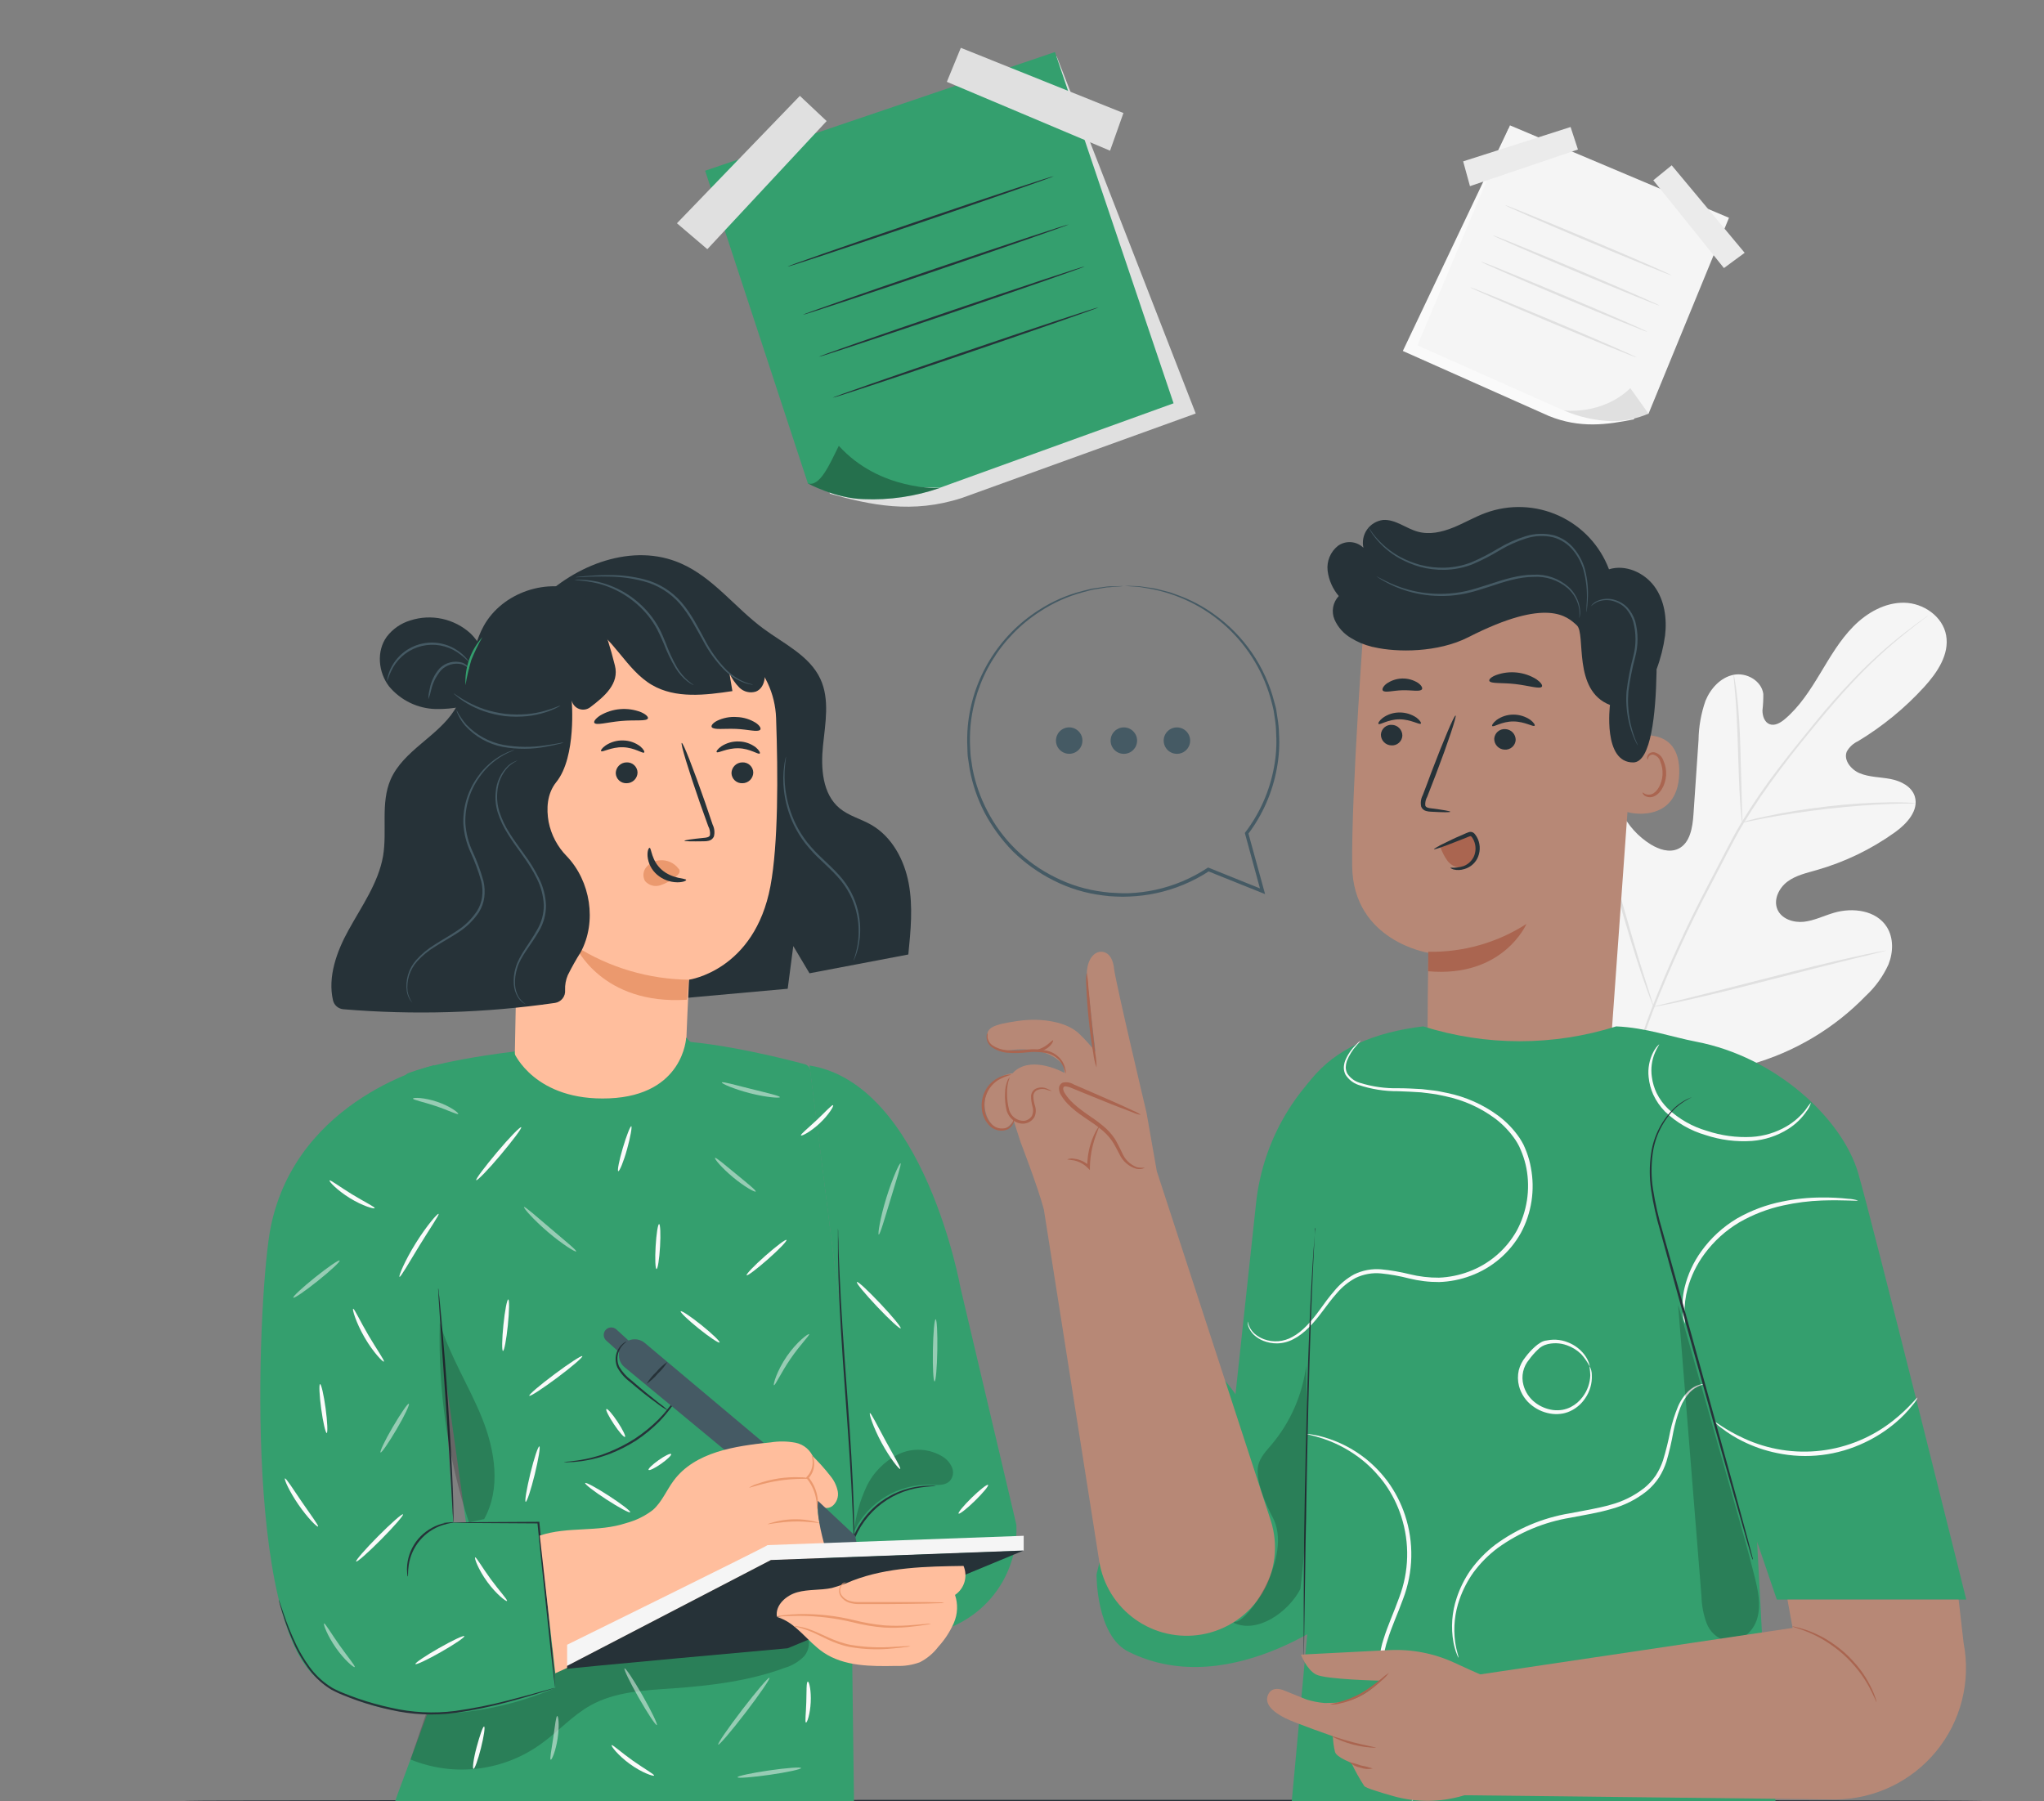<svg width="396" height="349" viewBox="0 0 396 349" fill="none" xmlns="http://www.w3.org/2000/svg">
<rect x="0" y="0" width="396" height="349" fill="#808080" stroke="none"/>
<g clip-path="url(#clip0_3653_20140)">
<path d="M332.141 43.283L316.541 81.247C311.369 82.293 306.114 83.042 300.101 80.612L271.781 68.002L292.297 24.833L332.141 43.283Z" fill="#FAFAFA"/>
<path d="M334.969 42.196L319.378 80.167L302.929 79.525L274.609 66.914L292.535 24.289L334.969 42.196Z" fill="#F5F5F5"/>
<path d="M315.856 75.209L319.379 80.151C317.144 81.116 314.735 81.612 312.301 81.609C309.073 81.504 305.893 80.791 302.93 79.509C302.93 79.509 310.313 80.546 315.856 75.209Z" fill="#E0E0E0"/>
<path d="M333.99 51.94L320.305 34.931L323.868 32.031L338.007 48.983L333.99 51.94Z" fill="#EBEBEB"/>
<path d="M283.469 31.266L304.281 24.61L305.709 28.968L284.789 36.068L283.469 31.266Z" fill="#EBEBEB"/>
<path d="M291.571 39.741C291.612 39.634 298.871 42.599 307.78 46.331C316.689 50.062 323.874 53.233 323.825 53.34C323.775 53.447 316.524 50.49 307.615 46.751C298.706 43.011 291.521 39.848 291.571 39.741Z" fill="#E0E0E0"/>
<path d="M289.254 45.614C289.295 45.498 296.555 48.464 305.464 52.203C314.373 55.943 321.55 59.105 321.508 59.212C321.467 59.32 314.2 56.363 305.299 52.623C296.398 48.884 289.205 45.721 289.254 45.614Z" fill="#E0E0E0"/>
<path d="M286.887 50.689C286.936 50.574 294.196 53.539 303.097 57.278C311.997 61.018 319.191 64.181 319.141 64.288C319.092 64.395 311.841 61.438 302.932 57.698C294.022 53.959 286.846 50.796 286.887 50.689Z" fill="#E0E0E0"/>
<path d="M284.821 55.655C284.862 55.548 292.121 58.513 301.03 62.245C309.939 65.976 317.116 69.147 317.075 69.254C317.034 69.361 309.766 66.404 300.857 62.665C291.948 58.925 284.771 55.762 284.821 55.655Z" fill="#E0E0E0"/>
<path d="M315.18 205.079C302.542 194.799 300.802 177.321 302.484 161.852C302.765 159.266 302.682 156.523 304.085 154.34C305.487 152.158 308.482 150.823 310.684 152.083C312.54 153.129 313.217 155.428 314.157 157.355C315.411 159.93 317.371 162.098 319.808 163.607C321.392 164.587 323.396 165.254 325.095 164.48C327.422 163.417 327.917 160.361 328.09 157.775C328.42 152.976 328.747 148.174 329.072 143.369C329.109 140.784 329.563 138.223 330.416 135.783C331.398 133.394 333.336 131.261 335.844 130.75C338.352 130.239 341.272 131.887 341.619 134.448C341.633 135.519 341.578 136.589 341.454 137.653C341.454 138.732 341.85 139.951 342.848 140.321C343.846 140.692 344.943 140.049 345.768 139.349C348.622 136.952 350.676 133.732 352.615 130.528C354.553 127.324 356.442 124.037 359.066 121.377C361.689 118.716 365.195 116.723 368.907 116.781C372.619 116.838 376.381 119.416 377.041 123.106C377.701 126.796 375.317 130.33 372.792 133.098C369.044 137.204 364.721 140.747 359.957 143.616C359.043 144.038 358.286 144.739 357.795 145.618C357.111 147.265 358.62 149.118 360.27 149.81C362.151 150.593 364.246 150.551 366.242 150.93C368.239 151.309 370.367 152.363 370.969 154.316C371.794 157.025 369.418 159.628 367.117 161.267C362.505 164.569 357.356 167.049 351.897 168.598C349.95 169.158 347.904 169.611 346.279 170.83C344.654 172.049 343.557 174.298 344.341 176.176C345.125 178.054 347.467 178.82 349.48 178.598C351.493 178.375 353.349 177.428 355.296 176.86C358.942 175.781 363.495 176.365 365.541 179.594C366.886 181.711 366.803 184.536 365.871 186.859C364.831 189.156 363.342 191.223 361.491 192.938C355.373 199.255 347.688 203.839 339.218 206.224C330.787 208.464 323.116 208.695 315.163 205.079" fill="#F5F5F5"/>
<path d="M314.125 216.56C315.372 209.422 317.306 202.422 319.899 195.655C323.103 187.398 326.78 179.331 330.912 171.496L334.129 165.311C335.185 163.284 336.233 161.266 337.388 159.364C339.6 155.714 342.013 152.189 344.614 148.804C347.089 145.559 349.564 142.569 351.849 139.744C354.134 136.918 356.386 134.423 358.506 132.182C361.828 128.638 365.428 125.363 369.271 122.389C370.632 121.334 371.746 120.552 372.447 120.033L373.272 119.44C373.364 119.37 373.464 119.309 373.569 119.259C373.483 119.339 373.392 119.414 373.296 119.481L372.472 120.107C371.754 120.651 370.69 121.458 369.353 122.537C365.563 125.558 362.009 128.862 358.72 132.421C356.617 134.662 354.422 137.215 352.121 139.999C349.819 142.783 347.377 145.765 344.927 149.059C342.346 152.439 339.951 155.956 337.751 159.594C336.612 161.489 335.573 163.482 334.509 165.517C333.445 167.551 332.389 169.635 331.3 171.694C327.176 179.516 323.494 187.562 320.271 195.795C317.667 202.532 315.703 209.498 314.405 216.601" fill="#E0E0E0"/>
<path d="M337.537 159.356C337.44 158.993 337.385 158.62 337.372 158.244C337.29 157.52 337.199 156.473 337.117 155.18C336.944 152.586 336.82 149.003 336.704 145.049C336.589 141.095 336.424 137.521 336.209 134.934C336.11 133.649 336.011 132.603 335.937 131.878C335.878 131.505 335.858 131.127 335.879 130.75C335.999 131.108 336.079 131.478 336.119 131.854C336.251 132.57 336.399 133.616 336.548 134.901C336.845 137.488 337.067 141.071 337.183 145.033C337.298 148.994 337.381 152.446 337.455 155.164C337.455 156.375 337.529 157.404 337.554 158.228C337.593 158.603 337.587 158.982 337.537 159.356Z" fill="#E0E0E0"/>
<path d="M371.151 155.625C370.708 155.69 370.261 155.713 369.814 155.691C368.989 155.691 367.719 155.691 366.193 155.773C363.132 155.88 358.909 156.169 354.265 156.688C349.62 157.207 345.43 157.882 342.419 158.442C340.909 158.714 339.696 158.969 338.855 159.142C338.423 159.258 337.981 159.33 337.535 159.356C337.948 159.182 338.376 159.047 338.814 158.953C339.639 158.73 340.851 158.426 342.353 158.129C345.355 157.478 349.546 156.762 354.207 156.226C358.184 155.767 362.181 155.509 366.185 155.452C367.719 155.452 368.965 155.452 369.822 155.518C370.268 155.513 370.712 155.549 371.151 155.625Z" fill="#E0E0E0"/>
<path d="M320.359 195.079C320.281 194.946 320.217 194.806 320.169 194.659L319.691 193.416C319.278 192.337 318.726 190.763 318.041 188.803C316.721 184.899 315.071 179.438 313.331 173.392C311.59 167.346 310.031 161.86 308.761 157.94C308.158 156.029 307.655 154.456 307.284 153.286C307.127 152.775 306.995 152.355 306.896 152.017C306.837 151.873 306.801 151.72 306.789 151.564C306.87 151.697 306.937 151.838 306.987 151.985L307.457 153.22C307.87 154.299 308.422 155.872 309.107 157.833C310.427 161.745 312.077 167.198 313.817 173.252C315.558 179.306 317.117 184.783 318.387 188.704C318.99 190.615 319.493 192.188 319.864 193.35L320.26 194.626C320.316 194.771 320.349 194.924 320.359 195.079Z" fill="#E0E0E0"/>
<path d="M365.443 184.156C365.298 184.224 365.146 184.273 364.989 184.305L363.678 184.642L358.844 185.82C354.769 186.817 349.151 188.25 342.947 189.848C336.744 191.446 331.102 192.838 327.002 193.744C324.948 194.205 323.29 194.568 322.135 194.773L320.807 195.021C320.65 195.059 320.489 195.078 320.328 195.078C320.473 195.011 320.625 194.961 320.782 194.93L322.093 194.592L326.927 193.414C331.003 192.426 336.62 190.985 342.832 189.387C349.044 187.789 354.719 186.397 358.844 185.482C360.898 185.029 362.556 184.659 363.711 184.461L365.047 184.214C365.177 184.181 365.309 184.162 365.443 184.156Z" fill="#E0E0E0"/>
<path d="M384.209 348.943C384.209 349.066 306.156 349.157 209.904 349.157C113.652 349.157 35.582 349.066 35.582 348.943C35.582 348.819 113.611 348.729 209.904 348.729C306.197 348.729 384.209 348.827 384.209 348.943Z" fill="#263238"/>
<path d="M140.875 35.071L160.78 95.661C168.683 97.86 176.734 99.606 186.353 96.484L231.657 80.118L204.724 10.929L140.875 35.071Z" fill="#E0E0E0"/>
<path d="M136.609 33.078L156.515 93.66L182.062 94.516L227.367 78.142L204.385 10.081L136.609 33.078Z" fill="#349F6E"/>
<path d="M162.509 86.379L156.504 93.66C156.504 93.66 161.866 96.584 167.302 96.708C172.314 96.925 177.321 96.193 182.06 94.55C182.06 94.55 170.511 95.201 162.509 86.379Z" fill="#349F6E"/>
<path opacity="0.3" d="M162.509 86.379C160.686 90.061 158.838 94.385 156.504 93.66C156.504 93.66 161.866 96.584 167.302 96.708C172.314 96.925 177.321 96.193 182.06 94.55C182.06 94.55 170.511 95.201 162.509 86.379Z" fill="black"/>
<path d="M137.038 48.283L160.153 23.458L154.964 18.573L131.148 43.259L137.038 48.283Z" fill="#E0E0E0"/>
<path d="M217.651 21.901L186.147 9.266L183.441 15.855L215.061 29.199L217.651 21.901Z" fill="#E0E0E0"/>
<path d="M204.15 34.14C204.15 34.247 192.684 38.259 178.462 43.094C164.24 47.929 152.667 51.759 152.617 51.643C152.568 51.528 164.075 47.525 178.305 42.69C192.535 37.855 204.109 34.025 204.15 34.14Z" fill="#263238"/>
<path d="M207.059 43.48C207.059 43.596 195.593 47.599 181.371 52.442C167.15 57.285 155.576 61.099 155.543 60.992C155.51 60.885 167.001 56.873 181.231 52.03C195.461 47.187 207.059 43.382 207.059 43.48Z" fill="#263238"/>
<path d="M210.169 51.62C210.169 51.727 198.711 55.738 184.481 60.573C170.251 65.408 158.694 69.238 158.652 69.123C158.611 69.008 170.119 65.004 184.349 60.169C198.579 55.334 210.136 51.504 210.169 51.62Z" fill="#263238"/>
<path d="M212.829 59.552C212.829 59.667 201.362 63.67 187.141 68.514C172.919 73.357 161.354 77.171 161.313 77.063C161.271 76.956 172.771 72.945 187.001 68.102C201.23 63.259 212.771 59.445 212.829 59.552Z" fill="#263238"/>
<path d="M243.351 233.084L239.359 270.149C239.359 270.149 231.58 258.412 226.317 263.642C221.301 268.634 212.442 305.032 212.442 305.032C212.442 305.032 212.326 316.901 218.645 320.04C238.913 330.121 261.5 311.177 261.5 311.177L258.274 205.087C249.871 212.149 244.525 222.18 243.351 233.084Z" fill="#349F6E"/>
<path d="M311.725 207.32L276.657 204.528C276.443 200.409 276.732 184.619 276.732 184.619C276.732 184.619 262.139 182.354 261.966 167.792C261.792 153.229 264.308 119.771 264.308 119.771C272.602 116.211 281.697 114.927 290.654 116.052C299.61 117.177 308.104 120.671 315.255 126.171L317.417 127.818L311.725 207.32Z" fill="#B78876"/>
<path d="M276.709 184.413C283.445 184.54 290.068 182.662 295.731 179.018C295.731 179.018 291.236 189.495 276.676 188.185L276.709 184.413Z" fill="#AA6550"/>
<path d="M315.628 142.916C315.875 142.809 325.651 139.959 325.329 149.917C325.007 159.875 315.067 157.503 315.059 157.215C315.05 156.926 315.628 142.916 315.628 142.916Z" fill="#B78876"/>
<path d="M318.22 153.541C318.269 153.541 318.393 153.665 318.682 153.813C319.088 154.003 319.553 154.027 319.977 153.879C321.049 153.525 321.99 151.886 322.097 150.09C322.141 149.246 322 148.403 321.684 147.619C321.602 147.304 321.445 147.014 321.225 146.775C321.005 146.535 320.729 146.352 320.422 146.243C320.224 146.183 320.011 146.194 319.821 146.275C319.631 146.357 319.475 146.503 319.383 146.688C319.243 146.96 319.292 147.158 319.243 147.174C319.193 147.191 319.036 147.001 319.127 146.589C319.195 146.347 319.34 146.133 319.54 145.98C319.821 145.786 320.166 145.706 320.505 145.757C320.917 145.857 321.297 146.061 321.607 146.35C321.918 146.638 322.149 147.001 322.278 147.405C322.669 148.281 322.845 149.239 322.79 150.197C322.658 152.199 321.569 154.044 320.117 154.414C319.847 154.485 319.563 154.494 319.289 154.44C319.015 154.385 318.756 154.27 318.533 154.101C318.236 153.78 318.187 153.558 318.22 153.541Z" fill="#AA6550"/>
<path d="M267.531 142.322C267.527 142.865 267.734 143.388 268.11 143.781C268.486 144.173 269.001 144.403 269.544 144.423C269.809 144.444 270.076 144.412 270.329 144.328C270.581 144.245 270.814 144.112 271.014 143.936C271.214 143.761 271.377 143.548 271.493 143.309C271.609 143.07 271.675 142.81 271.689 142.545C271.694 142.003 271.487 141.481 271.113 141.089C270.739 140.697 270.226 140.466 269.684 140.444C269.419 140.424 269.152 140.457 268.9 140.541C268.647 140.625 268.414 140.758 268.214 140.933C268.013 141.107 267.85 141.32 267.733 141.559C267.615 141.797 267.547 142.057 267.531 142.322Z" fill="#263238"/>
<path d="M267.071 140.263C267.326 140.535 268.91 139.365 271.146 139.373C273.381 139.381 275.031 140.502 275.27 140.197C275.386 140.073 275.122 139.579 274.446 139.06C273.476 138.392 272.324 138.038 271.146 138.047C269.979 138.043 268.841 138.409 267.896 139.093C267.178 139.653 266.947 140.139 267.071 140.263Z" fill="#263238"/>
<path d="M289.488 143.146C289.484 143.688 289.69 144.21 290.064 144.602C290.439 144.994 290.951 145.225 291.493 145.247C291.758 145.267 292.025 145.234 292.277 145.15C292.53 145.066 292.763 144.933 292.964 144.758C293.164 144.584 293.328 144.371 293.445 144.132C293.562 143.894 293.63 143.634 293.646 143.369C293.649 142.827 293.44 142.304 293.065 141.913C292.689 141.521 292.176 141.29 291.633 141.268C291.368 141.248 291.102 141.281 290.85 141.365C290.598 141.449 290.365 141.582 290.165 141.757C289.966 141.932 289.803 142.145 289.687 142.384C289.57 142.622 289.503 142.882 289.488 143.146Z" fill="#263238"/>
<path d="M289.105 140.676C289.369 140.948 290.945 139.778 293.189 139.786C295.432 139.794 297.074 140.915 297.313 140.61C297.437 140.494 297.173 140 296.488 139.481C295.519 138.813 294.367 138.456 293.189 138.46C292.022 138.459 290.885 138.825 289.938 139.506C289.221 140.074 288.982 140.56 289.105 140.676Z" fill="#263238"/>
<path d="M280.978 157.281C280.978 157.158 279.592 156.919 277.34 156.63C276.762 156.573 276.226 156.457 276.127 156.062C276.082 155.474 276.214 154.886 276.507 154.374C277.057 152.99 277.62 151.537 278.198 150.016C280.557 143.822 282.256 138.724 282.001 138.633C281.745 138.542 279.641 143.493 277.29 149.687C276.729 151.211 276.185 152.669 275.64 154.069C275.275 154.756 275.17 155.551 275.343 156.309C275.426 156.51 275.553 156.689 275.717 156.832C275.88 156.974 276.074 157.078 276.284 157.133C276.601 157.223 276.928 157.27 277.257 157.273C279.559 157.405 280.969 157.413 280.978 157.281Z" fill="#263238"/>
<path d="M288.534 131.912C288.757 132.522 291.009 132.233 293.624 132.546C296.239 132.859 298.384 133.576 298.73 133.032C298.887 132.769 298.516 132.209 297.658 131.607C296.51 130.893 295.216 130.449 293.871 130.306C292.527 130.163 291.167 130.327 289.895 130.784C288.93 131.146 288.443 131.615 288.534 131.912Z" fill="#263238"/>
<path d="M267.897 133.789C268.293 134.292 269.836 133.789 271.692 133.74C273.548 133.691 275.124 134.086 275.487 133.55C275.643 133.295 275.396 132.784 274.711 132.307C273.79 131.727 272.716 131.434 271.627 131.466C270.538 131.499 269.484 131.854 268.598 132.488C267.938 133.015 267.724 133.534 267.897 133.789Z" fill="#263238"/>
<path d="M257.21 110.578C257.107 109.674 257.235 108.758 257.583 107.917C257.931 107.076 258.487 106.336 259.199 105.768C259.934 105.234 260.835 104.978 261.741 105.046C262.648 105.114 263.501 105.501 264.148 106.139C264.011 105.53 264.003 104.9 264.126 104.289C264.248 103.678 264.498 103.099 264.859 102.59C265.22 102.081 265.684 101.654 266.221 101.336C266.758 101.018 267.356 100.816 267.976 100.743C270.36 100.595 272.389 102.391 274.682 103.017C276.976 103.643 279.335 103.099 281.496 102.234C283.657 101.369 285.67 100.167 287.856 99.368C292.475 97.684 297.573 97.888 302.042 99.936C306.511 101.984 309.989 105.711 311.721 110.306C314.914 109.31 318.535 110.932 320.507 113.601C322.478 116.27 322.981 119.845 322.585 123.156C322.278 125.39 321.725 127.583 320.935 129.696C320.935 129.885 320.935 130.066 320.935 130.256C320.779 138.262 319.871 147.668 316.448 147.726C310.484 147.817 311.911 136.59 311.911 136.59C304.586 133.773 307.316 122.818 305.485 121.154C303.653 119.49 299.826 115.636 284.499 123.452C278.543 126.492 270.632 126.401 266.309 125.421L265.93 125.338H265.839C265.797 125.324 265.756 125.308 265.715 125.289C264.326 124.948 262.998 124.392 261.781 123.642C260.347 122.816 259.214 121.555 258.547 120.042C258.226 119.285 258.133 118.451 258.279 117.642C258.426 116.833 258.805 116.084 259.372 115.487C258.187 114.097 257.435 112.39 257.21 110.578Z" fill="#263238"/>
<path d="M340.418 298.731L341.515 319.414L343.989 349.066H250.254L254.329 305.197L246.344 235.884C247.037 211.388 256.457 201.207 275.727 198.868L274.21 199.058C276.866 198.745 274.21 199.058 275.727 198.868C287.896 202.706 300.953 202.706 313.121 198.868C318.895 199.115 323.688 200.886 328.605 201.833C344.088 204.79 356.833 216.734 359.952 227.137C362.501 235.695 380.938 309.925 380.938 309.925H344.237L340.418 298.731Z" fill="#349F6E"/>
<path d="M279.071 164.167C279.383 165.073 279.822 165.93 280.374 166.713C280.653 167.103 281.013 167.43 281.428 167.671C281.843 167.913 282.305 168.063 282.783 168.113C283.294 168.111 283.796 167.982 284.243 167.737C284.691 167.493 285.071 167.141 285.348 166.713C285.893 165.842 286.144 164.82 286.066 163.797C286.066 162.874 285.604 161.779 284.689 161.672C284.303 161.657 283.92 161.739 283.575 161.91L278.766 163.863" fill="#AA6550"/>
<path d="M280.99 168.12C281.86 168.179 282.734 168.072 283.564 167.807C284.405 167.477 285.095 166.849 285.503 166.045C285.733 165.555 285.857 165.022 285.867 164.482C285.877 163.941 285.772 163.404 285.56 162.906C285.453 162.649 285.314 162.406 285.148 162.181C284.95 161.984 284.991 161.992 284.785 162.025C284.521 162.111 284.262 162.213 284.01 162.33L283.185 162.651C282.153 163.063 281.221 163.425 280.438 163.722C278.862 164.307 277.864 164.62 277.814 164.545C277.765 164.471 278.681 163.928 280.198 163.195C280.957 162.832 281.848 162.371 282.879 161.951L283.655 161.605C283.942 161.469 284.237 161.348 284.537 161.242C284.768 161.165 285.017 161.165 285.247 161.242C285.459 161.33 285.642 161.476 285.775 161.663C285.997 161.938 286.18 162.243 286.319 162.569C286.581 163.181 286.704 163.843 286.678 164.509C286.652 165.174 286.479 165.825 286.171 166.415C285.911 166.891 285.558 167.311 285.133 167.649C284.708 167.987 284.219 168.237 283.696 168.384C283.022 168.604 282.299 168.633 281.609 168.466C281.197 168.334 280.974 168.17 280.99 168.12Z" fill="#263238"/>
<path d="M246.19 294.596L224.115 226.923L222.119 215.564C222.119 215.564 216.113 190.228 215.841 187.724C215.536 184.825 214.059 184.281 213.003 184.429C211.353 184.726 210.388 186.9 210.578 189.371C210.644 190.195 212.228 203.786 212.228 203.786C211.299 202.591 210.288 201.462 209.2 200.409C206.915 198.086 202.04 197.114 197.214 197.814C192.389 198.514 191.093 199.107 191.275 200.994C191.325 201.348 191.454 201.687 191.652 201.985C191.851 202.282 192.114 202.532 192.422 202.715C193.39 203.366 194.565 203.636 195.721 203.473C203.467 202.493 206 206.413 206 206.413L206.264 207.896C206.264 207.896 201.182 205.046 197.586 206.866C197.052 207.135 196.576 207.504 196.183 207.954C195.126 208.072 194.118 208.465 193.26 209.093C192.401 209.721 191.722 210.561 191.289 211.532C190.857 212.503 190.685 213.569 190.793 214.626C190.9 215.683 191.283 216.694 191.902 217.558C192.496 218.381 193.552 219.123 194.5 218.818C195.004 218.603 195.446 218.266 195.787 217.838C195.981 217.624 196.193 217.428 196.422 217.253L197.734 221.314C197.734 221.314 201.182 230.284 202.238 234.353L212.962 302.495C213.317 304.74 214.115 306.891 215.311 308.824C216.507 310.757 218.076 312.432 219.928 313.753C221.779 315.074 223.875 316.014 226.094 316.518C228.313 317.022 230.61 317.079 232.851 316.687C235.262 316.264 237.554 315.329 239.572 313.946C241.591 312.564 243.29 310.765 244.554 308.672C245.817 306.579 246.618 304.239 246.9 301.811C247.182 299.383 246.94 296.923 246.19 294.596Z" fill="#B78876"/>
<path d="M221.777 226.231C220.399 226.774 218.823 225.885 217.916 224.715C217.009 223.545 216.538 222.087 215.722 220.852C213.247 217.145 208.182 215.803 205.922 211.989C205.6 211.454 205.377 210.704 205.831 210.284C206.285 209.864 206.928 210.095 207.481 210.284L221.042 215.976" fill="#B78876"/>
<path d="M221.021 216.01C220.587 215.697 220.116 215.439 219.618 215.244C218.695 214.799 217.342 214.189 215.667 213.44L209.777 210.87L208.061 210.137C207.415 209.733 206.636 209.6 205.892 209.766C205.665 209.867 205.474 210.035 205.344 210.247C205.215 210.459 205.153 210.705 205.166 210.952C205.188 211.358 205.303 211.752 205.504 212.106C205.874 212.728 206.311 213.308 206.807 213.835C208.828 215.944 211.27 217.13 213.102 218.637C213.988 219.31 214.766 220.112 215.411 221.018C215.997 221.841 216.401 222.789 216.863 223.596C217.172 224.284 217.626 224.897 218.196 225.392C218.766 225.888 219.437 226.253 220.163 226.462C221.252 226.668 221.813 226.248 221.763 226.232C221.256 226.298 220.742 226.27 220.245 226.149C219.596 225.902 219.006 225.522 218.511 225.034C218.017 224.546 217.63 223.961 217.375 223.316C216.954 222.492 216.55 221.578 215.972 220.631C215.311 219.649 214.502 218.777 213.572 218.044C211.691 216.455 209.266 215.219 207.41 213.259C206.957 212.786 206.558 212.264 206.222 211.702C205.916 211.175 205.892 210.606 206.222 210.516C206.552 210.425 207.179 210.623 207.756 210.87L209.472 211.578L215.436 213.992C217.144 214.659 218.53 215.194 219.486 215.548C219.974 215.773 220.49 215.928 221.021 216.01Z" fill="#AA6550"/>
<path d="M206.446 208.011C206.261 207.091 205.86 206.227 205.275 205.491C204.605 204.743 203.711 204.232 202.726 204.033C201.498 203.796 200.239 203.751 198.997 203.901C197.713 204.056 196.417 204.081 195.128 203.975C194.045 203.873 193.007 203.489 192.117 202.863C191.818 202.637 191.574 202.346 191.404 202.013C191.234 201.679 191.142 201.31 191.136 200.936C191.118 200.668 191.181 200.401 191.317 200.17C191.367 200.17 191.317 200.45 191.317 200.928C191.354 201.259 191.464 201.578 191.638 201.863C191.811 202.147 192.046 202.391 192.324 202.575C193.175 203.113 194.148 203.431 195.153 203.498C196.411 203.572 197.673 203.531 198.923 203.374C200.223 203.221 201.539 203.288 202.817 203.572C203.889 203.816 204.848 204.414 205.539 205.268C205.99 205.842 206.29 206.519 206.413 207.237C206.49 207.488 206.501 207.755 206.446 208.011Z" fill="#AA6550"/>
<path d="M210.522 188.449C210.708 189.336 210.818 190.237 210.852 191.143C211.025 192.996 211.239 195.203 211.479 197.641C211.718 200.08 211.998 202.279 212.204 204.132C212.363 205.024 212.443 205.928 212.444 206.834C212.138 205.979 211.93 205.092 211.825 204.19C211.536 202.542 211.206 200.244 210.942 197.699C210.678 195.154 210.522 192.839 210.464 191.167C210.382 190.262 210.401 189.35 210.522 188.449Z" fill="#AA6550"/>
<path d="M203.705 211.397C203.422 211.355 203.145 211.28 202.88 211.174C202.542 211.039 202.178 210.98 201.814 211.001C201.45 211.023 201.096 211.124 200.776 211.298C200.583 211.43 200.428 211.611 200.326 211.822C200.225 212.033 200.181 212.267 200.199 212.5C200.228 213.091 200.333 213.675 200.512 214.238C200.749 214.944 200.717 215.713 200.421 216.396C200.221 216.752 199.94 217.055 199.6 217.281C199.26 217.507 198.872 217.65 198.466 217.698C198.068 217.739 197.665 217.698 197.282 217.579C196.899 217.46 196.544 217.265 196.239 217.006C195.672 216.543 195.253 215.925 195.035 215.227C194.758 214.09 194.649 212.919 194.713 211.751C194.727 210.961 194.881 210.181 195.167 209.445C195.258 209.165 195.424 208.914 195.645 208.72C195.645 208.72 195.513 209 195.365 209.543C195.171 210.277 195.083 211.034 195.101 211.792C195.091 212.904 195.23 214.012 195.513 215.087C195.698 215.703 196.081 216.241 196.603 216.618C197.125 216.994 197.757 217.189 198.4 217.171C198.719 217.132 199.025 217.02 199.294 216.845C199.563 216.669 199.788 216.434 199.951 216.158C200.191 215.587 200.217 214.95 200.025 214.362C199.854 213.753 199.762 213.125 199.753 212.492C199.747 212.191 199.82 211.893 199.965 211.629C200.11 211.365 200.321 211.143 200.578 210.985C200.945 210.798 201.35 210.7 201.762 210.7C202.174 210.7 202.579 210.798 202.946 210.985C203.465 211.199 203.754 211.364 203.705 211.397Z" fill="#AA6550"/>
<path d="M196.428 216.569C196.428 216.569 196.56 216.841 196.428 217.344C196.327 217.696 196.145 218.021 195.898 218.292C195.65 218.564 195.343 218.775 195.001 218.909C194.48 219.083 193.922 219.12 193.383 219.015C192.843 218.909 192.341 218.665 191.924 218.307C190.935 217.427 190.324 216.2 190.217 214.881C190.075 213.582 190.343 212.272 190.984 211.133C191.511 210.213 192.278 209.454 193.203 208.934C193.811 208.581 194.48 208.344 195.174 208.234C195.427 208.173 195.689 208.173 195.942 208.234C195.051 208.459 194.196 208.805 193.401 209.263C192.477 209.846 191.738 210.679 191.269 211.664C190.8 212.65 190.621 213.748 190.753 214.831C190.846 216.016 191.379 217.123 192.246 217.937C192.596 218.252 193.019 218.474 193.478 218.582C193.937 218.69 194.415 218.68 194.869 218.554C195.173 218.452 195.452 218.285 195.687 218.067C195.921 217.848 196.107 217.582 196.23 217.286C196.403 216.849 196.379 216.569 196.428 216.569Z" fill="#AA6550"/>
<path d="M206.77 224.633C207.178 224.459 207.631 224.416 208.065 224.509C209.198 224.627 210.259 225.123 211.076 225.918L210.638 226.099C210.631 225.482 210.667 224.866 210.746 224.254C211.15 220.679 212.833 218.2 212.932 218.29C213.031 218.381 211.67 220.877 211.282 224.32C211.21 224.91 211.168 225.504 211.158 226.099V226.717L210.729 226.28C209.99 225.546 209.053 225.042 208.032 224.831C207.248 224.69 206.77 224.69 206.77 224.633Z" fill="#AA6550"/>
<path d="M204.013 201.57C204.145 201.619 203.724 202.649 202.586 203.283C201.447 203.917 200.358 203.769 200.383 203.629C200.408 203.489 201.34 203.382 202.322 202.805C203.303 202.229 203.873 201.487 204.013 201.57Z" fill="#AA6550"/>
<path d="M263.675 201.562C263.675 201.562 263.369 201.891 262.85 202.525C262.026 203.419 261.377 204.458 260.936 205.589C260.805 205.974 260.732 206.377 260.721 206.784C260.722 207.218 260.83 207.645 261.035 208.027C261.598 208.873 262.438 209.496 263.411 209.79C265.851 210.555 268.401 210.914 270.959 210.853C272.378 210.853 273.912 210.935 275.479 211.026L277.88 211.306C278.705 211.396 279.53 211.619 280.355 211.767C283.935 212.497 287.314 213.998 290.254 216.165C291.856 217.359 293.249 218.809 294.378 220.457C294.662 220.888 294.923 221.333 295.162 221.791C295.401 222.277 295.566 222.747 295.764 223.224C296.132 224.199 296.408 225.205 296.589 226.231C297.419 230.548 296.734 235.018 294.65 238.891C292.497 242.734 289.039 245.681 284.9 247.202C282.955 247.93 280.904 248.336 278.828 248.404C276.849 248.415 274.875 248.177 272.955 247.696C271.183 247.241 269.38 246.918 267.56 246.732C265.878 246.57 264.184 246.869 262.66 247.597C261.259 248.348 260.014 249.357 258.989 250.57C257.958 251.724 257.084 252.934 256.217 254.079C254.51 256.377 252.695 258.404 250.583 259.466C249.615 259.984 248.538 260.266 247.44 260.29C246.523 260.301 245.612 260.133 244.759 259.796C244.08 259.525 243.456 259.131 242.92 258.634C242.535 258.26 242.222 257.819 241.996 257.333C241.803 256.938 241.704 256.504 241.707 256.064C241.765 256.064 241.781 256.517 242.153 257.259C242.397 257.704 242.715 258.105 243.093 258.445C243.62 258.895 244.223 259.246 244.875 259.483C245.766 259.812 246.719 259.943 247.666 259.867C248.613 259.792 249.533 259.512 250.36 259.046C252.34 258 254.064 256.031 255.731 253.725C256.556 252.572 257.447 251.336 258.494 250.134C259.553 248.831 260.853 247.744 262.322 246.93C263.956 246.128 265.779 245.787 267.593 245.941C269.453 246.121 271.298 246.438 273.112 246.889C274.968 247.347 276.875 247.571 278.787 247.556C280.762 247.475 282.711 247.08 284.562 246.386C288.506 244.924 291.801 242.11 293.858 238.446C295.847 234.747 296.505 230.479 295.723 226.354C295.532 225.374 295.256 224.412 294.898 223.48C294.7 223.018 294.535 222.541 294.329 222.129C294.113 221.697 293.87 221.279 293.603 220.877C292.538 219.302 291.223 217.911 289.709 216.758C286.864 214.641 283.594 213.163 280.124 212.426C279.299 212.269 278.474 212.047 277.707 211.956L275.347 211.652C273.796 211.545 272.312 211.479 270.868 211.429C268.249 211.452 265.645 211.037 263.163 210.202C262.13 209.844 261.251 209.143 260.672 208.217C260.445 207.771 260.334 207.275 260.35 206.775C260.373 206.333 260.465 205.896 260.622 205.482C261.105 204.325 261.821 203.279 262.726 202.41C263.001 202.084 263.32 201.799 263.675 201.562Z" fill="#FAFAFA"/>
<path d="M326.43 256.484C326.204 255.891 326.07 255.266 326.034 254.631C325.851 252.903 325.965 251.156 326.372 249.467C326.977 246.95 328.067 244.575 329.581 242.474C331.424 239.895 333.78 237.725 336.502 236.098C339.24 234.529 342.216 233.416 345.313 232.804C347.823 232.286 350.38 232.024 352.943 232.021C354.663 232.002 356.382 232.087 358.091 232.276C358.721 232.302 359.346 232.413 359.947 232.606C359.947 232.754 357.266 232.458 352.951 232.606C350.436 232.699 347.935 233.019 345.478 233.561C342.478 234.212 339.598 235.324 336.94 236.856C334.315 238.424 332.029 240.499 330.217 242.96C328.729 244.964 327.627 247.226 326.966 249.631C326.521 251.257 326.318 252.939 326.364 254.623C326.433 255.241 326.455 255.863 326.43 256.484Z" fill="#FAFAFA"/>
<path d="M371.498 270.817C371.247 271.345 370.919 271.834 370.525 272.267C369.543 273.509 368.437 274.649 367.225 275.668C365.419 277.197 363.419 278.482 361.278 279.49C355.995 282.027 350.02 282.748 344.284 281.541C341.962 281.07 339.713 280.294 337.594 279.235C336.168 278.535 334.817 277.694 333.56 276.723C333.073 276.398 332.639 276.001 332.273 275.545C332.372 275.413 334.253 277.052 337.858 278.691C342.536 280.859 347.726 281.681 352.846 281.064C357.965 280.447 362.811 278.416 366.838 275.199C369.931 272.736 371.366 270.693 371.498 270.817Z" fill="#FAFAFA"/>
<path d="M330.067 268.164C329.829 268.296 329.577 268.401 329.316 268.477C328.609 268.764 327.967 269.19 327.427 269.729C326.6 270.607 325.955 271.64 325.53 272.768C324.955 274.274 324.507 275.825 324.194 277.406C323.854 279.351 323.408 281.276 322.857 283.172C322.51 284.25 322.031 285.282 321.43 286.244C320.766 287.254 319.954 288.159 319.021 288.929C317.01 290.528 314.69 291.697 312.208 292.364C309.667 293.122 306.978 293.533 304.272 294.061C299.181 294.898 294.354 296.905 290.174 299.925C288.385 301.264 286.801 302.857 285.472 304.653C284.34 306.238 283.438 307.973 282.791 309.809C281.838 312.479 281.538 315.337 281.917 318.145C282.213 320.13 282.667 321.168 282.576 321.201C282.431 320.969 282.314 320.72 282.23 320.459C282.102 320.154 281.995 319.84 281.908 319.521C281.775 319.088 281.668 318.648 281.587 318.203C281.07 315.335 281.286 312.383 282.213 309.62C282.841 307.708 283.741 305.897 284.886 304.241C286.236 302.368 287.853 300.703 289.687 299.299C293.945 296.163 298.887 294.08 304.107 293.22C306.837 292.685 309.502 292.281 311.968 291.573C314.349 290.949 316.577 289.847 318.518 288.336C319.396 287.63 320.163 286.797 320.795 285.865C321.372 284.964 321.837 283.996 322.181 282.982C322.753 281.105 323.226 279.2 323.6 277.274C323.949 275.662 324.443 274.086 325.076 272.563C325.56 271.397 326.282 270.345 327.196 269.474C327.78 268.927 328.483 268.524 329.25 268.296C329.513 268.207 329.789 268.162 330.067 268.164Z" fill="#FAFAFA"/>
<path d="M307.968 264.73C308.253 265.247 308.4 265.828 308.397 266.418C308.479 268.041 308.014 269.645 307.077 270.973C306.445 271.911 305.596 272.682 304.602 273.222C304.042 273.528 303.438 273.747 302.812 273.873C302.149 273.995 301.471 274.023 300.799 273.955C299.357 273.798 297.986 273.245 296.84 272.357C295.58 271.407 294.679 270.06 294.282 268.535C294.03 267.542 294.016 266.504 294.241 265.504C294.485 264.555 294.935 263.672 295.561 262.918C296.096 262.203 296.701 261.543 297.368 260.949C297.689 260.653 298.04 260.391 298.415 260.167C298.802 259.909 299.247 259.753 299.71 259.714L299.818 260.447L299.413 260.545L299.207 259.837C300.708 259.412 302.307 259.499 303.753 260.084C304.855 260.506 305.84 261.187 306.623 262.069C307.125 262.625 307.522 263.267 307.795 263.964C307.968 264.45 308.009 264.721 307.976 264.73C307.528 263.875 306.974 263.081 306.326 262.366C305.545 261.596 304.601 261.01 303.563 260.653C302.236 260.171 300.788 260.134 299.438 260.545L299.232 259.837L299.636 259.722L299.752 260.463C299.044 260.632 298.402 261.005 297.904 261.534C297.296 262.109 296.743 262.741 296.254 263.42C295.681 264.092 295.281 264.893 295.089 265.755C294.896 266.616 294.917 267.511 295.149 268.362C295.504 269.699 296.289 270.883 297.384 271.731C298.408 272.529 299.627 273.038 300.915 273.205C301.511 273.274 302.113 273.261 302.705 273.164C303.261 273.062 303.8 272.882 304.305 272.629C305.222 272.16 306.016 271.483 306.623 270.652C307.541 269.442 308.057 267.976 308.1 266.459C308.075 265.347 307.885 264.754 307.968 264.73Z" fill="#FAFAFA"/>
<path d="M254.733 237.87C254.747 237.944 254.747 238.019 254.733 238.093C254.733 238.257 254.733 238.471 254.733 238.735C254.733 239.336 254.659 240.168 254.609 241.206C254.477 243.364 254.353 246.486 254.18 250.341C253.858 258.058 253.537 268.717 253.289 280.504C253.042 292.291 252.885 302.957 252.77 310.675C252.712 314.513 252.662 317.627 252.629 319.826C252.629 320.872 252.588 321.704 252.58 322.297C252.58 322.561 252.58 322.775 252.58 322.948C252.59 323.022 252.59 323.097 252.58 323.17C252.567 323.097 252.567 323.021 252.58 322.948C252.58 322.775 252.58 322.561 252.58 322.297C252.58 321.696 252.58 320.864 252.58 319.826V310.683C252.58 302.957 252.72 292.291 252.976 280.495C253.231 268.7 253.586 258.05 253.99 250.332C254.205 246.478 254.378 243.356 254.56 241.206C254.642 240.152 254.708 239.32 254.758 238.735C254.758 238.471 254.807 238.257 254.824 238.084C254.784 238.017 254.754 237.945 254.733 237.87Z" fill="#263238"/>
<g opacity="0.2">
<path d="M238.969 314.414C243.572 316.613 249.585 312.387 251.936 307.874C251.936 307.874 253.166 297.907 253.001 292.817C252.679 283.394 253.372 274.062 253.05 264.639C252.328 270.28 249.99 275.594 246.319 279.943C245.304 281.137 244.166 282.323 243.786 283.839C243.11 286.557 245.189 291.441 246.525 293.904C250.65 301.432 241.658 314.496 239.266 314.224" fill="black"/>
</g>
<g opacity="0.2">
<path d="M325.117 252.927C326.619 271.707 328.125 290.489 329.638 309.275C329.682 311.055 330.016 312.816 330.628 314.488C330.941 315.324 331.448 316.073 332.108 316.675C332.767 317.276 333.561 317.712 334.422 317.948C337.095 318.492 339.694 316.194 340.444 313.574C341.195 310.955 340.601 308.163 339.941 305.519C338.819 301.013 337.557 296.549 336.287 292.084C332.607 279.125 328.926 266.169 325.241 253.215" fill="black"/>
</g>
<path d="M273.41 349.124C273.98 348.197 274.405 347.189 274.672 346.134C275.134 344.099 274.845 340.953 273.261 337.551C272.486 335.846 271.389 334.075 270.283 332.131C269.02 330.068 268.079 327.823 267.495 325.476C267.003 322.813 267.201 320.068 268.073 317.503C268.898 314.851 270.094 312.273 271.059 309.571C272.996 304.52 273.141 298.959 271.471 293.814C270.752 291.586 269.698 289.481 268.345 287.57C267.15 285.911 265.75 284.408 264.179 283.098C261.878 281.205 259.254 279.743 256.433 278.782C254.428 278.115 253.257 277.958 253.274 277.859C253.551 277.843 253.829 277.868 254.099 277.933C254.911 278.051 255.714 278.23 256.499 278.469C259.416 279.311 262.142 280.71 264.526 282.587C266.171 283.898 267.639 285.418 268.889 287.109C270.311 289.067 271.423 291.231 272.189 293.526C273.957 298.835 273.829 304.592 271.826 309.818C270.836 312.569 269.632 315.131 268.84 317.709C267.994 320.136 267.784 322.739 268.229 325.27C268.772 327.55 269.662 329.734 270.869 331.744C271.933 333.696 273.014 335.492 273.781 337.263C275.332 340.797 275.546 344.083 274.952 346.175C274.732 346.975 274.39 347.736 273.938 348.432C273.633 348.926 273.435 349.14 273.41 349.124Z" fill="#FAFAFA"/>
<path d="M350.85 213.621C350.69 214.22 350.409 214.781 350.025 215.268C349.087 216.663 347.867 217.847 346.445 218.744C344.324 220.08 341.908 220.878 339.408 221.067C336.368 221.273 333.316 220.884 330.425 219.922C327.478 219.066 324.785 217.506 322.58 215.375C321.633 214.418 320.859 213.303 320.295 212.081C319.817 211.011 319.516 209.87 319.404 208.704C319.216 207.015 319.537 205.308 320.328 203.803C320.448 203.57 320.586 203.347 320.74 203.136C320.845 202.972 320.967 202.821 321.103 202.683C321.309 202.46 321.433 202.345 321.458 202.37C321.483 202.394 321.087 202.913 320.633 203.951C320.006 205.428 319.795 207.049 320.023 208.638C320.163 209.729 320.474 210.79 320.946 211.784C321.508 212.913 322.256 213.941 323.157 214.824C325.292 216.828 327.873 218.296 330.689 219.107C333.479 220.039 336.42 220.438 339.359 220.285C341.747 220.144 344.068 219.441 346.131 218.234C347.523 217.414 348.753 216.348 349.761 215.087C350.098 214.58 350.462 214.091 350.85 213.621Z" fill="#FAFAFA"/>
<path d="M339.559 302.223C339.559 302.223 339.518 302.149 339.468 301.992C339.419 301.836 339.345 301.589 339.254 301.301C339.072 300.666 338.808 299.777 338.47 298.64L335.665 288.814C333.323 280.486 330.106 269.045 326.591 256.361C324.826 250.018 323.151 244.005 321.642 238.479C320.88 235.879 320.293 233.232 319.885 230.555C319.538 228.209 319.538 225.825 319.885 223.479C320.377 220.049 322.023 216.889 324.554 214.518C325.257 213.903 326.036 213.38 326.872 212.961L327.54 212.681C327.612 212.641 327.69 212.613 327.771 212.599C326.642 213.128 325.595 213.816 324.661 214.641C322.216 217.02 320.641 220.15 320.19 223.529C319.874 225.846 319.899 228.196 320.264 230.505C320.683 233.164 321.278 235.792 322.046 238.372C323.58 243.874 325.271 249.903 327.045 256.245C330.551 268.922 333.727 280.396 336.028 288.731C337.159 292.85 338.066 296.235 338.709 298.615C339.006 299.76 339.246 300.666 339.411 301.309C339.485 301.597 339.543 301.828 339.584 302.009C339.584 302.081 339.576 302.153 339.559 302.223Z" fill="#263238"/>
<path d="M305.958 119.821C306.026 119.235 306.026 118.643 305.958 118.058C305.708 116.46 304.902 115.002 303.682 113.939C301.846 112.391 299.48 111.614 297.082 111.773C294.385 111.773 291.514 112.679 288.544 113.676C287.06 114.162 285.583 114.631 284.131 114.953C282.729 115.262 281.301 115.436 279.866 115.471C277.434 115.535 275.007 115.218 272.673 114.532C271.109 114.062 269.601 113.421 268.177 112.622C267.788 112.413 267.41 112.182 267.047 111.93C266.912 111.852 266.788 111.758 266.676 111.65C266.676 111.65 267.237 111.963 268.26 112.473C269.698 113.207 271.207 113.795 272.764 114.228C275.07 114.862 277.459 115.14 279.85 115.051C281.26 115.004 282.663 114.828 284.04 114.524C285.467 114.203 286.919 113.701 288.412 113.248C291.374 112.251 294.302 111.353 297.074 111.353C299.554 111.217 301.988 112.057 303.855 113.692C305.098 114.805 305.895 116.329 306.099 117.984C306.197 118.598 306.148 119.228 305.958 119.821Z" fill="#455A64"/>
<path d="M317.309 144.44C317.309 144.44 317.227 144.341 317.111 144.135C316.996 143.929 316.847 143.616 316.658 143.204C316.15 142.042 315.763 140.83 315.503 139.588C315.107 137.738 314.979 135.841 315.123 133.954C315.399 131.67 315.835 129.408 316.427 127.184C317.001 124.991 317.001 122.688 316.427 120.496C316.153 119.556 315.677 118.688 315.033 117.95C314.458 117.329 313.738 116.859 312.937 116.583C311.77 116.141 310.476 116.173 309.332 116.674C308.934 116.894 308.561 117.157 308.219 117.456C308.479 117.061 308.837 116.741 309.258 116.525C309.84 116.236 310.475 116.067 311.124 116.028C311.773 115.988 312.423 116.079 313.036 116.295C313.896 116.571 314.673 117.058 315.297 117.711C315.986 118.479 316.501 119.387 316.806 120.372C317.406 122.634 317.406 125.012 316.806 127.274C316.218 129.481 315.774 131.723 315.478 133.987C315.322 135.837 315.416 137.698 315.759 139.522C315.991 140.755 316.331 141.965 316.773 143.138C317.128 143.97 317.342 144.423 317.309 144.44Z" fill="#455A64"/>
<path d="M307.367 118.642C307.349 118.448 307.349 118.252 307.367 118.057C307.367 117.637 307.367 117.086 307.433 116.41C307.524 114.369 307.296 112.327 306.756 110.356C306.352 109.017 305.69 107.77 304.81 106.682C303.813 105.431 302.444 104.528 300.9 104.104C299.172 103.704 297.367 103.778 295.678 104.319C293.849 104.895 292.095 105.688 290.456 106.682C288.793 107.685 287.062 108.571 285.276 109.335C283.572 109.999 281.766 110.361 279.938 110.406C278.29 110.447 276.645 110.247 275.055 109.812C273.677 109.413 272.349 108.86 271.095 108.165C269.287 107.145 267.693 105.786 266.401 104.162C266.046 103.727 265.726 103.264 265.445 102.778C265.334 102.618 265.24 102.447 265.164 102.268C265.299 102.408 265.418 102.563 265.519 102.729C265.823 103.194 266.159 103.637 266.525 104.055C267.849 105.609 269.445 106.91 271.235 107.893C272.477 108.555 273.789 109.077 275.146 109.45C276.706 109.859 278.317 110.042 279.93 109.994C281.708 109.94 283.463 109.581 285.119 108.931C286.884 108.166 288.596 107.283 290.242 106.287C291.913 105.282 293.7 104.48 295.562 103.898C297.324 103.346 299.202 103.278 300.999 103.701C302.619 104.155 304.05 105.116 305.082 106.444C305.985 107.571 306.652 108.868 307.045 110.257C307.575 112.257 307.762 114.332 307.598 116.394C307.557 117.127 307.499 117.687 307.449 118.041C307.447 118.244 307.42 118.446 307.367 118.642Z" fill="#455A64"/>
<path d="M285.577 324.602L347.29 315.418L346.3 309.933H379.461L380.427 318.367C381.134 322.033 381.026 325.809 380.11 329.428C379.194 333.048 377.492 336.422 375.126 339.312C372.759 342.202 369.786 344.538 366.415 346.154C363.045 347.769 359.36 348.626 355.621 348.662L283.672 347.838L285.577 324.602Z" fill="#B78876"/>
<path d="M290.034 325.666C289.704 325.773 285.547 323.911 281.826 322.19C277.876 320.357 273.539 319.509 269.188 319.719L252.038 320.592C252.038 320.592 253.094 323.417 254.917 324.422C256.74 325.427 267.398 325.641 267.398 325.641L266.846 326.201C264.601 328.512 261.539 329.851 258.316 329.932L256.666 329.974C255.45 329.877 254.249 329.642 253.086 329.274L248.854 327.569C247.576 326.992 246.223 327.083 245.662 328.392C245.158 329.554 245.53 331.16 249.027 332.914C250.974 333.894 258.217 336.398 258.217 336.398C258.264 337.425 258.405 338.445 258.638 339.446C258.951 340.5 261.797 341.546 261.797 341.546C262.535 343.112 263.379 344.625 264.321 346.077C264.651 346.447 267.233 347.246 269.972 348.02C274.396 349.262 279.081 349.225 283.484 347.913L290.026 345.97V326.094" fill="#B78876"/>
<path d="M266.564 338.647C263.542 338.568 260.58 337.79 257.91 336.374C257.96 336.258 259.832 336.983 262.216 337.601C264.6 338.219 266.58 338.523 266.564 338.647Z" fill="#AA6550"/>
<path d="M265.961 342.658C265.158 342.831 264.322 342.771 263.552 342.485C262.743 342.338 261.991 341.967 261.383 341.414C262.159 341.579 262.923 341.799 263.668 342.073C264.445 342.213 265.212 342.409 265.961 342.658Z" fill="#AA6550"/>
<path d="M363.561 329.784C363.479 329.784 363.074 328.59 362.085 326.786C361.504 325.731 360.842 324.723 360.105 323.771C359.202 322.608 358.2 321.525 357.11 320.534C356.004 319.56 354.818 318.681 353.563 317.907C352.537 317.277 351.464 316.726 350.354 316.259C348.449 315.477 347.187 315.197 347.211 315.114C347.517 315.139 347.819 315.2 348.11 315.295C348.457 315.364 348.799 315.454 349.133 315.567C349.529 315.691 349.958 315.814 350.47 316.012C351.614 316.443 352.718 316.972 353.769 317.594C355.058 318.362 356.273 319.247 357.399 320.238C358.504 321.244 359.517 322.347 360.426 323.532C361.156 324.513 361.799 325.554 362.349 326.646C362.604 327.099 362.769 327.544 362.943 327.922C363.087 328.244 363.211 328.574 363.314 328.911C363.432 329.191 363.515 329.484 363.561 329.784Z" fill="#AA6550"/>
<path d="M269.094 324.125C268.715 324.648 268.272 325.121 267.774 325.533C266.635 326.608 265.382 327.555 264.038 328.359C262.676 329.15 261.198 329.72 259.657 330.047C259.029 330.218 258.377 330.287 257.727 330.253C257.686 330.097 260.697 329.825 263.815 327.988C265.137 327.196 266.392 326.298 267.568 325.303C268.038 324.862 268.549 324.468 269.094 324.125Z" fill="#AA6550"/>
<path d="M91.632 304.587C93.101 304.587 80.397 338.67 77.122 347.377C76.759 348.34 76.512 349.189 76.512 349.189L165.455 349.337L164.407 266.697C164.411 266.643 164.411 266.587 164.407 266.533L156.983 207.425C156.946 207.139 156.825 206.87 156.636 206.651C156.447 206.433 156.197 206.275 155.918 206.198C152.396 205.251 139.701 201.981 129.991 201.619C118.616 201.198 102.15 203.455 102.15 203.455C102.15 203.455 87.359 204.921 79.193 207.887C78.877 207.999 78.61 208.217 78.437 208.504C78.264 208.791 78.196 209.129 78.244 209.46L91.632 304.587Z" fill="#349F6E"/>
<path d="M132.702 267.933C132.588 268.307 132.439 268.668 132.256 269.012C132.074 269.43 131.865 269.834 131.629 270.223C131.344 270.753 131.03 271.268 130.689 271.764C130.288 272.378 129.853 272.969 129.385 273.534C128.871 274.193 128.32 274.823 127.736 275.421C126.377 276.788 124.884 278.015 123.281 279.086C121.654 280.124 119.93 281.001 118.134 281.705C117.309 281.994 116.484 282.29 115.733 282.48C115.028 282.679 114.312 282.839 113.588 282.957C112.996 283.071 112.399 283.154 111.798 283.204C111.344 283.267 110.887 283.297 110.429 283.295C110.042 283.338 109.652 283.338 109.266 283.295C109.266 283.204 110.915 283.213 113.53 282.686C114.24 282.546 114.942 282.37 115.634 282.158C116.393 281.961 117.168 281.656 117.985 281.335C119.748 280.624 121.441 279.749 123.042 278.724C124.623 277.672 126.101 276.472 127.455 275.141C128.057 274.506 128.651 273.922 129.105 273.304C129.579 272.757 130.022 272.185 130.433 271.591C131.984 269.424 132.619 267.892 132.702 267.933Z" fill="#263238"/>
<g opacity="0.2">
<path d="M79.527 340.912C83.695 342.617 88.234 343.22 92.704 342.662C97.174 342.103 101.423 340.403 105.042 337.724C108.251 335.401 110.94 332.362 114.405 330.426C119.206 327.757 124.923 327.502 130.408 327.131C137.742 326.604 145.141 325.707 152.038 323.153C153.477 322.733 154.781 321.947 155.824 320.871C156.773 319.727 157.095 317.923 156.162 316.753C155.23 315.583 153.457 315.501 151.931 315.551C128.932 316.226 107.913 318.063 85.525 323.375" fill="black"/>
</g>
<path d="M104.316 116.59C111.427 109.358 122.646 105.059 131.935 109.177C138.188 111.912 142.428 117.768 147.913 121.812C151.906 124.761 156.839 127.043 158.934 131.54C160.782 135.502 159.891 140.123 159.446 144.472C159 148.821 159.314 153.837 162.688 156.629C164.453 158.087 166.812 158.672 168.784 159.809C172.801 162.107 175.185 166.579 176.043 171.118C176.901 175.656 176.439 180.335 175.977 184.939L156.831 188.58L153.688 183.3L152.607 191.578L128.173 193.777L104.316 116.59Z" fill="#263238"/>
<path d="M101.152 124.481V129.794L99.642 209.534C99.51 218.776 108.37 226.642 118.285 226.708C128.292 226.774 132.375 219.295 132.664 209.929C132.961 200.136 133.489 189.823 133.489 189.823C133.489 189.823 146.184 188.077 149.261 171.702C150.787 163.548 150.746 150.114 150.358 139.118C150.276 136.771 149.72 134.466 148.722 132.34C147.724 130.214 146.306 128.311 144.553 126.747C142.799 125.183 140.747 123.989 138.52 123.237C136.292 122.485 133.935 122.191 131.591 122.372L101.152 124.481Z" fill="#FFBE9D"/>
<path d="M145.938 149.686C145.93 150.236 145.705 150.761 145.314 151.147C144.922 151.534 144.394 151.752 143.843 151.754C143.574 151.768 143.304 151.728 143.05 151.637C142.796 151.546 142.563 151.405 142.365 151.222C142.166 151.039 142.007 150.819 141.895 150.573C141.783 150.328 141.722 150.063 141.715 149.793C141.726 149.243 141.95 148.719 142.341 148.332C142.732 147.944 143.259 147.724 143.81 147.718C144.08 147.703 144.351 147.743 144.605 147.835C144.86 147.927 145.093 148.069 145.291 148.252C145.49 148.436 145.649 148.658 145.761 148.904C145.872 149.15 145.932 149.416 145.938 149.686Z" fill="#263238"/>
<path d="M147.189 145.995C146.917 146.267 145.35 145.031 143.065 144.982C140.78 144.932 139.089 146.011 138.849 145.723C138.734 145.599 139.014 145.114 139.757 144.603C140.758 143.944 141.941 143.615 143.139 143.664C144.334 143.683 145.492 144.088 146.439 144.817C147.098 145.369 147.321 145.871 147.189 145.995Z" fill="#263238"/>
<path d="M123.517 149.686C123.506 150.236 123.281 150.759 122.89 151.145C122.498 151.531 121.971 151.75 121.421 151.754C121.152 151.768 120.882 151.728 120.628 151.637C120.374 151.546 120.141 151.405 119.943 151.222C119.745 151.039 119.585 150.819 119.473 150.573C119.362 150.328 119.3 150.063 119.293 149.793C119.304 149.243 119.528 148.719 119.919 148.332C120.311 147.944 120.837 147.724 121.388 147.718C121.658 147.703 121.929 147.743 122.183 147.835C122.438 147.927 122.671 148.069 122.87 148.252C123.068 148.436 123.228 148.658 123.339 148.904C123.45 149.15 123.51 149.416 123.517 149.686Z" fill="#263238"/>
<path d="M124.799 145.806C124.526 146.069 122.959 144.842 120.674 144.784C118.389 144.727 116.698 145.822 116.459 145.534C116.343 145.41 116.624 144.916 117.366 144.414C118.368 143.755 119.55 143.424 120.748 143.467C121.943 143.488 123.1 143.893 124.048 144.62C124.708 145.18 124.931 145.682 124.799 145.806Z" fill="#263238"/>
<path d="M132.594 162.914C132.594 162.782 134.013 162.576 136.306 162.346C136.891 162.305 137.444 162.206 137.551 161.81C137.619 161.213 137.501 160.609 137.213 160.081C136.71 158.656 136.174 157.173 135.613 155.608C133.402 149.258 131.818 144.077 132.074 143.945C132.33 143.813 134.334 148.945 136.545 155.303C137.081 156.868 137.593 158.359 138.071 159.792C138.422 160.5 138.507 161.309 138.31 162.074C138.221 162.277 138.086 162.457 137.916 162.6C137.745 162.743 137.545 162.845 137.329 162.898C137.005 162.978 136.672 163.014 136.339 163.005C134.029 163.046 132.602 163.013 132.594 162.914Z" fill="#263238"/>
<path d="M133.43 189.824C125.66 189.73 118.069 187.483 111.504 183.333C111.504 183.333 116.544 194.79 133.1 193.703L133.43 189.824Z" fill="#EB996E"/>
<path d="M131.479 168.333C131.062 167.774 130.51 167.329 129.873 167.041C129.237 166.752 128.538 166.63 127.841 166.686C127.338 166.718 126.846 166.852 126.395 167.078C125.944 167.305 125.544 167.619 125.218 168.004C124.905 168.375 124.713 168.832 124.667 169.315C124.621 169.798 124.724 170.283 124.962 170.705C125.32 171.121 125.793 171.421 126.322 171.567C126.851 171.714 127.411 171.701 127.932 171.529C129.014 171.177 130.018 170.618 130.885 169.882C131.149 169.708 131.376 169.484 131.553 169.223C131.634 169.101 131.677 168.957 131.677 168.811C131.677 168.665 131.634 168.521 131.553 168.399" fill="#EB996E"/>
<path d="M125.853 164.274C126.224 164.274 126.158 166.745 128.22 168.54C130.283 170.336 132.931 170.147 132.939 170.493C132.939 170.649 132.337 170.962 131.223 170.954C129.776 170.938 128.381 170.41 127.288 169.463C126.236 168.557 125.579 167.278 125.457 165.896C125.383 164.859 125.68 164.257 125.853 164.274Z" fill="#263238"/>
<path d="M125.526 139.192C125.279 139.801 123.051 139.447 120.337 139.694C117.623 139.941 115.479 140.609 115.14 140.048C114.992 139.777 115.38 139.225 116.27 138.632C117.454 137.932 118.78 137.51 120.151 137.397C121.521 137.284 122.9 137.484 124.181 137.981C125.147 138.401 125.625 138.904 125.526 139.192Z" fill="#263238"/>
<path d="M147.271 141.408C146.768 141.91 144.879 141.317 142.578 141.227C140.276 141.136 138.337 141.457 137.9 140.905C137.711 140.642 138.032 140.131 138.898 139.67C140.089 139.089 141.413 138.833 142.734 138.929C144.051 138.972 145.332 139.364 146.446 140.065C147.238 140.617 147.494 141.161 147.271 141.408Z" fill="#263238"/>
<path d="M84.138 206.379C84.138 206.379 57.608 212.589 52.461 237.679C50.093 249.21 46.785 315.492 62.245 325.812C82.199 339.106 107.615 327.015 107.615 327.015L104.315 294.957H87.817L85.598 259.836C86.241 262.579 84.138 206.379 84.138 206.379Z" fill="#349F6E"/>
<path d="M178.507 316.703C183.711 316.17 188.514 313.673 191.935 309.721C195.356 305.769 197.136 300.662 196.911 295.444L186.072 249.458C186.072 249.458 179.043 210.004 156.828 206.445L164.401 266.574L163.675 279.25C163.675 279.25 164.021 287.635 164.871 303.351L178.507 316.703Z" fill="#349F6E"/>
<path d="M181.379 287.932C180.039 287.981 178.705 288.127 177.386 288.368C174.203 289.014 171.287 290.598 169.013 292.914C166.74 295.231 165.214 298.175 164.633 301.366C164.417 302.69 164.299 304.028 164.278 305.369C164.192 305.013 164.15 304.648 164.155 304.282C164.11 303.287 164.171 302.29 164.336 301.308C164.863 298.031 166.4 294.999 168.733 292.634C171.066 290.269 174.079 288.689 177.353 288.113C178.335 287.933 179.333 287.85 180.331 287.866C180.682 287.845 181.034 287.867 181.379 287.932Z" fill="#263238"/>
<path d="M112.937 114.754C115.923 118.757 117.342 121.829 119.132 128.954C120.014 132.438 117.169 134.901 114.347 137.034C114.044 137.264 113.688 137.415 113.311 137.471C112.934 137.527 112.549 137.488 112.192 137.357C111.834 137.225 111.515 137.006 111.265 136.72C111.015 136.433 110.841 136.088 110.759 135.716C110.759 135.716 111.732 146.63 107.781 151.523C105.933 153.821 105.851 156.761 106.288 159.241C106.784 161.762 108.012 164.082 109.818 165.912C114.405 170.723 115.675 178.572 112.516 184.47C111.601 185.919 110.761 187.415 110 188.951C109.615 189.867 109.438 190.857 109.48 191.85C109.529 192.433 109.354 193.012 108.991 193.471C108.628 193.929 108.104 194.233 107.525 194.321C93.95 196.282 80.195 196.693 66.527 195.548C66.057 195.511 65.611 195.327 65.251 195.022C64.891 194.718 64.636 194.308 64.522 193.852C63.45 189.272 65.24 184.33 67.525 180.211C70.082 175.558 73.299 171.093 74.215 165.863C75.04 160.921 73.695 155.633 75.675 151.037C78.15 145.411 84.749 142.751 88.049 137.586C91.175 132.718 90.92 126.335 93.716 121.277C97.313 114.77 106.148 111.772 112.961 114.745" fill="#263238"/>
<path d="M113.698 120.792C118.886 123.46 121.287 129.794 126.327 132.727C130.914 135.395 136.639 134.695 141.893 133.905C141.704 132.743 141.506 131.574 141.308 130.412C141.781 131.464 142.44 132.421 143.255 133.237C143.668 133.64 144.184 133.924 144.746 134.057C145.308 134.191 145.896 134.169 146.447 133.995C148.212 133.287 148.443 130.865 147.998 129.053C147.191 126.104 145.607 123.424 143.411 121.294C139.488 117.318 134.261 114.885 128.689 114.44C123.116 113.995 117.569 115.569 113.062 118.872" fill="#263238"/>
<path d="M162.339 238.041C162.377 238.256 162.393 238.474 162.388 238.692C162.388 239.153 162.388 239.771 162.446 240.545C162.446 242.192 162.562 244.49 162.685 247.365C162.925 253.131 163.461 261.071 164.112 269.843C164.764 278.615 165.251 286.572 165.408 292.338C165.49 295.221 165.531 297.552 165.507 299.166C165.507 299.94 165.507 300.558 165.507 301.02C165.526 301.236 165.526 301.454 165.507 301.67C165.469 301.455 165.452 301.238 165.457 301.02C165.457 300.558 165.457 299.94 165.399 299.166C165.399 297.519 165.284 295.229 165.16 292.346C164.929 286.58 164.385 278.648 163.741 269.868C163.098 261.088 162.595 253.147 162.438 247.382C162.355 244.499 162.322 242.159 162.339 240.545C162.339 239.771 162.339 239.153 162.339 238.692C162.325 238.475 162.325 238.258 162.339 238.041Z" fill="#263238"/>
<path d="M87.843 294.966C87.805 294.815 87.786 294.661 87.785 294.505C87.785 294.151 87.735 293.681 87.694 293.179C87.628 291.968 87.537 290.329 87.43 288.319C87.191 284.201 86.828 278.542 86.399 272.274C85.97 266.006 85.574 260.396 85.285 256.237C85.153 254.235 85.046 252.588 84.964 251.377C84.964 250.842 84.914 250.405 84.898 250.059C84.878 249.903 84.878 249.746 84.898 249.59C84.938 249.741 84.963 249.895 84.972 250.051C84.972 250.397 85.063 250.834 85.12 251.369C85.236 252.572 85.392 254.211 85.582 256.22C85.945 260.339 86.407 265.981 86.82 272.249C87.232 278.517 87.562 284.193 87.719 288.303C87.793 290.362 87.851 292.026 87.859 293.171V294.497C87.875 294.653 87.869 294.811 87.843 294.966Z" fill="#263238"/>
<path d="M87.844 294.966C87.844 295.04 87.019 295.082 85.683 295.518C83.992 296.077 82.49 297.094 81.344 298.455C80.197 299.816 79.452 301.469 79.191 303.228C78.985 304.579 79.092 305.435 79.018 305.443C78.944 305.452 78.935 305.238 78.886 304.85C78.825 304.303 78.825 303.75 78.886 303.203C79.079 301.357 79.82 299.61 81.014 298.187C82.222 296.778 83.817 295.753 85.601 295.238C86.139 295.088 86.692 294.994 87.251 294.958C87.63 294.917 87.844 294.933 87.844 294.966Z" fill="#263238"/>
<path d="M107.577 327.024C107.525 326.858 107.492 326.687 107.478 326.513C107.428 326.134 107.371 325.648 107.288 325.047C107.14 323.721 106.933 321.901 106.678 319.66C106.191 315.064 105.531 308.796 104.805 301.877C104.566 299.472 104.327 297.141 104.112 294.983L104.318 295.172L91.12 295.09L87.284 295.032H86.261C86.143 295.046 86.024 295.046 85.906 295.032C86.022 295.001 86.141 294.988 86.261 294.991H87.284L91.12 294.934L104.318 294.859H104.5V295.049L105.209 301.935C105.886 308.862 106.496 315.114 106.95 319.743C107.148 321.983 107.313 323.812 107.428 325.138C107.478 325.739 107.511 326.233 107.544 326.612C107.566 326.748 107.577 326.886 107.577 327.024Z" fill="#263238"/>
<path d="M107.571 327.024C107.367 327.111 107.157 327.186 106.944 327.246L105.137 327.823C103.562 328.317 101.277 329.009 98.422 329.767C95.082 330.678 91.687 331.383 88.259 331.875C84.034 332.446 79.74 332.242 75.589 331.274C73.437 330.81 71.316 330.216 69.237 329.495C68.239 329.133 67.257 328.77 66.308 328.375C65.838 328.177 65.368 327.988 64.922 327.749L64.246 327.411L63.611 327.007C62.06 325.96 60.713 324.64 59.635 323.111C58.686 321.796 57.858 320.399 57.16 318.935C56.18 316.82 55.353 314.637 54.685 312.404C54.438 311.58 54.256 311.003 54.149 310.583C54.082 310.37 54.029 310.153 53.992 309.933C54.091 310.134 54.171 310.343 54.231 310.559L54.842 312.354C55.574 314.554 56.444 316.705 57.449 318.795C58.152 320.237 58.98 321.615 59.923 322.914C60.988 324.397 62.313 325.675 63.834 326.686L64.444 327.073L65.096 327.403C65.525 327.633 65.995 327.815 66.465 328.012C67.405 328.4 68.379 328.762 69.377 329.108C71.44 329.823 73.545 330.411 75.679 330.871C79.785 331.828 84.029 332.043 88.21 331.505C91.625 331.03 95.01 330.359 98.348 329.495C101.202 328.77 103.496 328.119 105.088 327.683L106.919 327.18C107.13 327.106 107.349 327.054 107.571 327.024Z" fill="#263238"/>
<path d="M93.576 134.266C94.368 132.322 94.561 130.186 94.131 128.132C93.7 126.077 92.665 124.198 91.159 122.734C89.61 121.321 87.714 120.343 85.663 119.9C83.613 119.458 81.481 119.566 79.486 120.214C77.669 120.76 76.072 121.867 74.924 123.377C72.903 126.161 73.275 130.263 75.386 133.006C76.491 134.333 77.867 135.41 79.422 136.164C80.977 136.918 82.675 137.333 84.403 137.379C87.865 137.448 91.299 136.739 94.45 135.304" fill="#263238"/>
<path d="M121.004 264.902C126.778 269.655 140.357 280.906 140.357 280.906L147.954 279.555L124.922 260.207C124.325 259.709 123.561 259.456 122.784 259.5C122.007 259.544 121.276 259.883 120.74 260.446C120.449 260.748 120.224 261.107 120.079 261.501C119.933 261.894 119.871 262.313 119.896 262.732C119.921 263.15 120.032 263.559 120.223 263.933C120.413 264.306 120.679 264.636 121.004 264.902Z" fill="#455A64"/>
<path d="M120.433 262.431L117.447 259.738C117.166 259.483 116.994 259.13 116.968 258.753C116.942 258.375 117.063 258.002 117.307 257.711C117.434 257.562 117.591 257.44 117.767 257.353C117.943 257.265 118.134 257.213 118.33 257.201C118.527 257.189 118.723 257.216 118.909 257.281C119.094 257.346 119.265 257.448 119.41 257.58L122.289 260.215L120.433 262.431Z" fill="#455A64"/>
<path d="M129.295 263.881C128.789 264.722 128.164 265.485 127.439 266.146C126.814 266.902 126.086 267.568 125.277 268.123C125.784 267.28 126.409 266.515 127.133 265.849C127.754 265.092 128.482 264.429 129.295 263.881Z" fill="#263238"/>
<path d="M129.51 273.352C128.697 272.926 127.927 272.424 127.209 271.853C125.839 270.865 123.983 269.431 122.028 267.735C121.027 266.99 120.199 266.037 119.603 264.942C119.181 263.984 119.154 262.898 119.529 261.919C119.779 261.27 120.201 260.701 120.749 260.272C121.137 259.984 121.393 259.893 121.401 259.918C121.409 259.943 121.195 260.083 120.857 260.404C120.377 260.857 120.02 261.424 119.817 262.051C119.511 262.956 119.564 263.944 119.966 264.811C120.561 265.838 121.361 266.732 122.317 267.438C124.255 269.127 126.07 270.593 127.398 271.639C128.137 272.166 128.842 272.738 129.51 273.352Z" fill="#263238"/>
<path d="M104.574 297.528C110.052 295.699 115.859 296.935 121.328 295.098C123.206 294.605 124.965 293.74 126.501 292.553C128.241 291.013 129.124 288.747 130.51 286.886C134.634 281.318 142.38 280.165 149.293 279.473C150.896 279.215 152.532 279.238 154.127 279.539C154.925 279.699 155.667 280.063 156.283 280.594C156.898 281.125 157.366 281.805 157.641 282.57C158.087 284.127 157.08 286.071 155.463 286.235C156.981 286.301 158.037 287.833 158.318 289.324C158.598 290.815 158.318 292.347 158.549 293.846C158.829 295.955 159.984 297.923 159.918 300.048C159.827 302.956 157.443 305.353 154.721 306.473C151.999 307.593 149.054 307.741 146.175 308.12C131.986 310.114 121.262 318.145 107.577 324.215" fill="#FFBE9D"/>
<path d="M158.446 291.26C158.585 291.487 158.77 291.683 158.989 291.836C159.207 291.989 159.455 292.096 159.716 292.149C159.978 292.202 160.248 292.201 160.509 292.146C160.77 292.091 161.017 291.983 161.234 291.828C161.658 291.492 161.981 291.046 162.17 290.54C162.359 290.033 162.406 289.485 162.307 288.954C162.091 287.891 161.621 286.897 160.937 286.054C159.732 284.497 158.408 283.035 156.978 281.681L152.605 285.354L158.446 291.26Z" fill="#FFBE9D"/>
<path d="M156.831 286.465C156.831 286.605 154.141 286.383 150.899 286.885C147.658 287.388 145.125 288.36 145.125 288.236C145.619 287.911 146.158 287.661 146.725 287.495C148.065 287.02 149.446 286.673 150.85 286.457C152.255 286.244 153.678 286.17 155.098 286.235C155.684 286.227 156.267 286.305 156.831 286.465Z" fill="#EB996E"/>
<path d="M158.758 295.048C158.758 295.18 156.506 294.719 153.726 294.801C150.946 294.884 148.736 295.427 148.711 295.296C151.949 294.15 155.468 294.063 158.758 295.048Z" fill="#EB996E"/>
<path d="M158.297 292.512C158.222 292.512 158.297 291.87 158.173 290.865C158.014 289.561 157.56 288.31 156.845 287.208C156.673 286.941 156.486 286.686 156.284 286.442L156.16 286.285L156.292 286.153C156.669 285.772 156.964 285.318 157.161 284.82C157.358 284.322 157.453 283.789 157.439 283.254C157.439 282.43 157.191 281.969 157.249 281.944C157.544 282.312 157.706 282.767 157.711 283.237C157.774 283.824 157.706 284.417 157.512 284.974C157.318 285.531 157.003 286.038 156.589 286.458V286.17C156.806 286.433 157.007 286.708 157.191 286.993C157.945 288.152 158.383 289.486 158.462 290.865C158.527 291.419 158.471 291.981 158.297 292.512Z" fill="#EB996E"/>
<path d="M158.455 290.79L165.649 297.528L166.564 301.531L159.916 300.032C158.959 296.655 158.258 293.434 158.455 290.79Z" fill="#455A64"/>
<path d="M148.712 299.372C148.564 299.636 109.875 318.679 109.875 318.679V322.798L149.356 302.288L198.331 300.468V297.568L148.712 299.372Z" fill="#F5F5F5"/>
<path d="M109.875 323.367C110.147 323.185 152.589 319.364 152.589 319.364L198.331 300.419L149.356 302.264L109.875 322.774V323.367Z" fill="#263238"/>
<path d="M150.508 313.227C150.17 311.003 152.298 309.109 154.468 308.508C156.637 307.906 158.955 308.154 161.15 307.684C162.542 307.302 163.904 306.817 165.225 306.234C171.989 303.648 179.413 303.508 186.673 303.409C187.094 304.391 187.16 305.489 186.859 306.514C186.558 307.539 185.909 308.428 185.023 309.027C185.623 310.799 185.543 312.73 184.8 314.446C184.052 316.147 183.029 317.714 181.773 319.084C180.824 320.338 179.603 321.36 178.201 322.074C176.734 322.611 175.175 322.851 173.614 322.782C168.747 322.881 163.534 322.889 159.516 320.163C156.39 318.038 154.229 314.397 150.607 313.326H151.432" fill="#FFBE9D"/>
<path d="M182.934 310.534C182.631 310.602 182.32 310.633 182.01 310.625L179.469 310.707C177.324 310.756 174.363 310.789 171.096 310.806H166.477C165.785 310.816 165.097 310.713 164.439 310.501C163.851 310.294 163.338 309.919 162.962 309.422C162.805 309.217 162.69 308.982 162.625 308.732C162.56 308.481 162.545 308.22 162.583 307.964C162.645 307.582 162.823 307.228 163.094 306.951C163.195 306.832 163.322 306.738 163.465 306.675C163.608 306.612 163.763 306.583 163.919 306.589C163.637 306.686 163.383 306.85 163.177 307.066C162.912 307.367 162.767 307.753 162.767 308.154C162.767 308.554 162.912 308.94 163.177 309.241C163.526 309.672 163.993 309.992 164.522 310.163C165.148 310.346 165.799 310.43 166.452 310.411H171.063C174.363 310.411 177.291 310.411 179.436 310.411L181.977 310.46C182.298 310.442 182.619 310.467 182.934 310.534Z" fill="#EB996E"/>
<path d="M180.435 314.603C180.055 314.711 179.665 314.785 179.272 314.825C178.513 314.949 177.416 315.105 176.055 315.237C174.451 315.398 172.838 315.433 171.229 315.344C169.264 315.184 167.315 314.859 165.405 314.372C161.956 313.532 158.421 313.098 154.871 313.079C153.51 313.079 152.396 313.128 151.645 313.17C151.247 313.204 150.847 313.204 150.449 313.17C150.835 313.065 151.23 312.999 151.629 312.972C152.702 312.839 153.781 312.762 154.863 312.741C158.443 312.667 162.018 313.063 165.496 313.919C167.392 314.401 169.322 314.737 171.27 314.924C172.86 315.033 174.456 315.033 176.046 314.924C177.408 314.833 178.521 314.718 179.264 314.652C179.651 314.597 180.044 314.58 180.435 314.603Z" fill="#EB996E"/>
<path d="M176.404 318.952C176.107 319.042 175.799 319.098 175.489 319.117C174.903 319.199 174.045 319.306 173.014 319.397C170.243 319.687 167.445 319.596 164.699 319.125C161.44 318.507 158.924 316.843 156.969 316.077C155.915 315.649 154.824 315.316 153.711 315.08C154.019 315.042 154.332 315.059 154.635 315.13C155.483 315.257 156.313 315.481 157.11 315.797C159.131 316.514 161.647 318.103 164.814 318.705C167.539 319.164 170.308 319.294 173.064 319.092L175.538 318.952C175.826 318.92 176.117 318.92 176.404 318.952Z" fill="#EB996E"/>
<g opacity="0.2">
<path d="M165.434 296.835C165.751 293.815 166.564 290.868 167.842 288.112C169.135 285.358 171.325 283.122 174.054 281.77C175.425 281.116 176.94 280.821 178.457 280.913C179.974 281.005 181.442 281.482 182.724 282.297C183.498 282.795 184.102 283.516 184.456 284.365C184.629 284.787 184.682 285.25 184.607 285.701C184.533 286.151 184.335 286.573 184.036 286.918C183.128 287.89 181.561 287.742 180.257 287.676C177.215 287.593 174.213 288.382 171.607 289.949C169 291.517 166.898 293.798 165.549 296.522" fill="black"/>
</g>
<g opacity="0.2">
<path d="M93.795 294.332C97.095 288.426 95.907 281.022 93.391 274.762C90.875 268.502 87.121 262.736 85.2 256.262C84.838 269.395 86.749 282.491 90.85 294.975" fill="black"/>
</g>
<path d="M99.604 203.998C99.604 203.998 103.605 213.413 118.041 212.812C132.477 212.211 132.939 201.033 132.939 201.033L142.599 211.288L133.426 230.158L121.101 239.343L104.314 232.457L90.481 221.749L99.604 203.998Z" fill="#349F6E"/>
<g opacity="0.5">
<path d="M65.795 244.244C65.944 244.425 64.063 246.188 61.58 248.173C59.097 250.158 56.977 251.616 56.828 251.426C56.68 251.237 58.561 249.491 61.036 247.506C63.51 245.521 65.647 244.055 65.795 244.244Z" fill="#FAFAFA"/>
</g>
<path d="M72.586 234.088C72.512 234.303 70.235 233.66 67.769 232.136C65.302 230.612 63.694 228.891 63.85 228.726C64.007 228.561 65.822 229.953 68.214 231.411C70.606 232.869 72.652 233.858 72.586 234.088Z" fill="#FAFAFA"/>
<path d="M84.964 235.192C85.162 235.34 83.314 237.984 81.26 241.345C79.206 244.705 77.614 247.506 77.399 247.399C77.185 247.292 78.414 244.294 80.534 240.892C82.654 237.49 84.79 235.044 84.964 235.192Z" fill="#FAFAFA"/>
<path d="M74.37 263.815C74.205 263.963 72.299 262.019 70.633 259.145C68.967 256.27 68.208 253.659 68.422 253.585C68.637 253.511 69.734 255.916 71.376 258.708C73.017 261.5 74.56 263.65 74.37 263.815Z" fill="#FAFAFA"/>
<path d="M63.303 277.661C63.072 277.661 62.585 275.601 62.23 272.982C61.876 270.363 61.776 268.213 62.008 268.18C62.238 268.147 62.725 270.248 63.08 272.867C63.435 275.486 63.517 277.628 63.303 277.661Z" fill="#FAFAFA"/>
<g opacity="0.5">
<path d="M73.729 281.433C73.523 281.317 74.554 279.11 76.097 276.491C77.639 273.871 79.001 271.87 79.207 271.985C79.413 272.101 78.382 274.316 76.839 276.927C75.297 279.538 73.936 281.523 73.729 281.433Z" fill="#FAFAFA"/>
</g>
<path d="M61.614 295.773C61.441 295.93 59.601 294.126 57.811 291.523C56.021 288.92 55.006 286.581 55.204 286.457C55.402 286.334 56.763 288.483 58.504 291.037C60.244 293.59 61.795 295.617 61.614 295.773Z" fill="#FAFAFA"/>
<path d="M78.077 293.409C78.242 293.574 76.345 295.757 73.845 298.277C71.346 300.798 69.176 302.717 69.003 302.552C68.83 302.387 70.727 300.205 73.235 297.676C75.743 295.147 77.904 293.245 78.077 293.409Z" fill="#FAFAFA"/>
<g opacity="0.5">
<path d="M68.718 323.004C68.562 323.169 66.73 321.653 65.064 319.265C63.398 316.876 62.589 314.652 62.787 314.562C62.985 314.471 64.148 316.473 65.773 318.771C67.398 321.069 68.892 322.831 68.718 323.004Z" fill="#FAFAFA"/>
</g>
<path d="M89.959 317.016C90.075 317.222 88.045 318.598 85.43 320.088C82.815 321.579 80.588 322.625 80.481 322.419C80.373 322.214 82.394 320.838 85.01 319.347C87.624 317.856 89.844 316.81 89.959 317.016Z" fill="#FAFAFA"/>
<path d="M98.227 310.196C98.079 310.369 96.157 308.903 94.408 306.506C92.659 304.109 91.843 301.836 92.057 301.753C92.272 301.671 93.41 303.697 95.101 306.004C96.792 308.31 98.401 310.015 98.227 310.196Z" fill="#FAFAFA"/>
<path d="M112.816 262.76C112.965 262.95 110.779 264.828 107.941 266.945C105.103 269.061 102.695 270.627 102.546 270.437C102.398 270.248 104.592 268.378 107.43 266.261C110.267 264.144 112.676 262.579 112.816 262.76Z" fill="#FAFAFA"/>
<path d="M97.445 261.755C97.206 261.755 97.248 259.474 97.528 256.715C97.808 253.955 98.229 251.772 98.468 251.772C98.708 251.772 98.666 254.054 98.386 256.813C98.105 259.573 97.676 261.797 97.445 261.755Z" fill="#FAFAFA"/>
<g opacity="0.5">
<path d="M111.626 242.472C111.494 242.662 108.937 241.088 106.132 238.692C103.328 236.295 101.364 234.03 101.529 233.873C101.694 233.717 103.913 235.677 106.693 238.041C109.473 240.405 111.766 242.275 111.626 242.472Z" fill="#FAFAFA"/>
</g>
<path d="M100.977 218.406C101.159 218.562 99.328 220.984 96.952 223.817C94.576 226.651 92.448 228.817 92.266 228.669C92.085 228.52 93.916 226.091 96.292 223.257C98.668 220.424 100.796 218.257 100.977 218.406Z" fill="#FAFAFA"/>
<g opacity="0.5">
<path d="M88.772 215.827C88.64 216.041 86.801 215.094 84.4 214.295C82 213.496 80.012 213.109 80.012 212.862C80.012 212.615 82.189 212.631 84.697 213.48C87.205 214.328 88.896 215.629 88.772 215.827Z" fill="#FAFAFA"/>
</g>
<path d="M119.782 226.922C119.559 226.856 119.947 224.854 120.656 222.449C121.365 220.044 122.124 218.15 122.306 218.216C122.487 218.281 122.149 220.283 121.481 222.688C120.813 225.093 120.013 226.996 119.782 226.922Z" fill="#FAFAFA"/>
<path d="M127.199 245.884C126.96 245.884 126.877 243.907 127.018 241.502C127.158 239.096 127.463 237.161 127.694 237.169C127.925 237.177 128.016 239.146 127.876 241.551C127.735 243.956 127.43 245.9 127.199 245.884Z" fill="#FAFAFA"/>
<path d="M139.408 260.108C139.26 260.298 137.453 259.095 135.375 257.423C133.296 255.751 131.728 254.252 131.877 254.071C132.025 253.89 133.832 255.084 135.911 256.756C137.99 258.428 139.532 259.927 139.408 260.108Z" fill="#FAFAFA"/>
<path d="M152.368 240.249C152.525 240.422 150.916 242.103 148.771 243.989C146.626 245.875 144.762 247.283 144.647 247.086C144.531 246.888 146.098 245.233 148.243 243.346C150.388 241.46 152.211 240.068 152.368 240.249Z" fill="#FAFAFA"/>
<g opacity="0.5">
<path d="M146.406 230.867C146.274 231.065 144.237 229.945 142.042 228.125C139.848 226.304 138.363 224.509 138.528 224.352C138.693 224.196 140.425 225.678 142.587 227.457C144.748 229.237 146.538 230.67 146.406 230.867Z" fill="#FAFAFA"/>
</g>
<path d="M161.399 214.147C161.589 214.278 160.574 215.983 158.825 217.631C157.076 219.278 155.303 220.184 155.179 219.987C155.055 219.789 156.54 218.603 158.231 217.013C159.922 215.423 161.201 213.982 161.399 214.147Z" fill="#FAFAFA"/>
<g opacity="0.5">
<path d="M151.093 212.582C151.093 212.812 148.429 212.623 145.319 211.824C142.209 211.025 139.767 209.954 139.85 209.732C139.932 209.51 142.432 210.218 145.533 210.992C148.635 211.766 151.126 212.335 151.093 212.582Z" fill="#FAFAFA"/>
</g>
<g opacity="0.5">
<path d="M170.246 239.203C170.023 239.154 170.535 235.908 171.715 232.103C172.894 228.298 174.255 225.316 174.47 225.398C174.684 225.481 173.694 228.553 172.539 232.35C171.385 236.147 170.485 239.252 170.246 239.203Z" fill="#FAFAFA"/>
</g>
<path d="M174.492 257.373C174.319 257.53 172.281 255.66 169.939 253.181C167.596 250.702 165.814 248.568 166.02 248.404C166.226 248.239 168.223 250.117 170.565 252.596C172.908 255.075 174.665 257.209 174.492 257.373Z" fill="#FAFAFA"/>
<g opacity="0.5">
<path d="M181.065 267.66C180.826 267.66 180.677 264.959 180.735 261.631C180.793 258.303 181.032 255.618 181.271 255.618C181.511 255.618 181.651 258.32 181.593 261.647C181.535 264.975 181.296 267.669 181.065 267.66Z" fill="#FAFAFA"/>
</g>
<path d="M174.395 284.612C174.206 284.744 172.44 282.586 170.807 279.571C169.174 276.556 168.332 273.896 168.539 273.805C168.745 273.715 169.949 276.194 171.566 279.151C173.183 282.108 174.593 284.472 174.395 284.612Z" fill="#FAFAFA"/>
<path d="M191.423 287.709C191.597 287.874 190.45 289.258 188.874 290.798C187.299 292.338 185.88 293.442 185.715 293.269C185.55 293.096 186.697 291.712 188.272 290.172C189.848 288.632 191.258 287.536 191.423 287.709Z" fill="#FAFAFA"/>
<g opacity="0.5">
<path d="M149.949 268.394C149.735 268.328 150.494 265.626 152.424 262.81C154.354 259.993 156.623 258.32 156.763 258.502C156.903 258.683 154.998 260.577 153.133 263.304C151.269 266.03 150.18 268.485 149.949 268.394Z" fill="#FAFAFA"/>
</g>
<path d="M101.846 290.987C101.615 290.929 102.019 288.516 102.745 285.518C103.471 282.52 104.263 280.189 104.494 280.246C104.725 280.304 104.313 282.758 103.587 285.724C102.861 288.689 102.069 291.045 101.846 290.987Z" fill="#FAFAFA"/>
<path d="M122.08 293.006C121.948 293.203 119.894 292.092 117.494 290.535C115.093 288.978 113.245 287.545 113.369 287.347C113.493 287.149 115.547 288.253 117.956 289.818C120.364 291.383 122.237 292.808 122.08 293.006Z" fill="#FAFAFA"/>
<path d="M121.092 278.41C120.894 278.542 119.929 277.446 118.931 275.939C117.933 274.431 117.281 273.146 117.487 273.015C117.694 272.883 118.65 273.978 119.649 275.486C120.647 276.993 121.257 278.278 121.092 278.41Z" fill="#FAFAFA"/>
<path d="M130.027 281.737C130.159 281.927 129.293 282.767 128.089 283.615C126.885 284.464 125.796 284.991 125.655 284.801C125.515 284.612 126.39 283.763 127.594 282.915C128.798 282.067 129.887 281.523 130.027 281.737Z" fill="#FAFAFA"/>
<g opacity="0.5">
<path d="M106.699 340.952C106.46 340.878 106.848 339.008 107.186 336.702C107.524 334.396 107.714 332.493 107.961 332.493C108.209 332.493 108.39 334.445 108.035 336.826C107.681 339.206 106.914 341.026 106.699 340.952Z" fill="#FAFAFA"/>
</g>
<g opacity="0.5">
<path d="M127.256 334.239C127.05 334.354 125.482 331.99 123.758 328.968C122.034 325.945 120.797 323.383 121.003 323.268C121.209 323.152 122.776 325.508 124.501 328.539C126.225 331.57 127.462 334.149 127.256 334.239Z" fill="#FAFAFA"/>
</g>
<g opacity="0.5">
<path d="M149.064 325.089C149.254 325.229 147.192 328.243 144.453 331.818C141.714 335.393 139.339 338.169 139.149 338.029C138.959 337.889 141.03 334.874 143.768 331.299C146.507 327.724 148.883 324.94 149.064 325.089Z" fill="#FAFAFA"/>
</g>
<g opacity="0.5">
<path d="M155.203 342.574C155.203 342.805 152.506 343.398 149.107 343.884C145.708 344.37 142.92 344.584 142.887 344.353C142.854 344.123 145.576 343.53 148.983 343.035C152.39 342.541 155.17 342.335 155.203 342.574Z" fill="#FAFAFA"/>
</g>
<path d="M156.151 333.761C155.912 333.703 156.151 331.949 156.209 329.79C156.267 327.632 156.209 325.862 156.498 325.829C156.786 325.796 157.174 327.575 157.067 329.823C156.96 332.072 156.374 333.818 156.151 333.761Z" fill="#FAFAFA"/>
<path d="M126.715 344.024C126.632 344.23 124.397 343.497 122.071 341.817C119.744 340.136 118.325 338.275 118.499 338.135C118.672 337.995 120.322 339.519 122.574 341.117C124.826 342.715 126.814 343.794 126.715 344.024Z" fill="#FAFAFA"/>
<path d="M91.729 342.722C91.498 342.665 91.729 340.778 92.339 338.522C92.95 336.265 93.56 334.469 93.791 334.527C94.022 334.584 93.741 336.462 93.172 338.728C92.603 340.993 91.96 342.78 91.729 342.722Z" fill="#FAFAFA"/>
<path d="M87.928 134.382C87.977 134.316 88.918 135.123 90.642 136.029C91.655 136.574 92.712 137.034 93.801 137.405C95.144 137.838 96.525 138.144 97.926 138.319C99.326 138.468 100.738 138.481 102.141 138.36C103.291 138.255 104.428 138.046 105.54 137.734C107.437 137.207 108.526 136.639 108.567 136.713C108.335 136.888 108.083 137.034 107.816 137.149C107.518 137.309 107.209 137.45 106.892 137.569C106.477 137.745 106.053 137.899 105.622 138.031C104.502 138.385 103.35 138.627 102.182 138.755C100.751 138.904 99.308 138.904 97.876 138.755C96.449 138.579 95.044 138.253 93.686 137.783C92.578 137.394 91.512 136.897 90.501 136.301C90.064 136.062 89.676 135.79 89.371 135.568C89.083 135.378 88.807 135.169 88.546 134.942C88.134 134.612 87.903 134.406 87.928 134.382Z" fill="#455A64"/>
<path d="M109.23 143.862C108.942 143.986 108.64 144.077 108.331 144.134C107.745 144.282 106.896 144.48 105.856 144.661C103.069 145.206 100.203 145.222 97.409 144.711C94.592 144.167 92.029 142.721 90.109 140.592C89.546 139.937 89.079 139.204 88.723 138.418C88.578 138.139 88.477 137.839 88.426 137.528C88.948 138.556 89.591 139.518 90.34 140.395C92.262 142.412 94.764 143.785 97.5 144.324C100.248 144.816 103.059 144.842 105.815 144.398C106.879 144.25 107.737 144.101 108.29 144.002C108.597 143.919 108.912 143.872 109.23 143.862Z" fill="#455A64"/>
<path d="M79.859 194.271C79.82 194.236 79.784 194.198 79.752 194.156C79.694 194.074 79.587 193.958 79.471 193.785C79.151 193.282 78.93 192.723 78.82 192.138C78.654 191.048 78.73 189.935 79.042 188.878C79.355 187.82 79.895 186.844 80.626 186.018C81.632 184.887 82.796 183.908 84.083 183.111C85.436 182.221 86.953 181.406 88.446 180.401C90.028 179.401 91.38 178.079 92.414 176.521C92.931 175.694 93.268 174.768 93.404 173.803C93.533 172.802 93.48 171.787 93.248 170.805C92.706 168.86 92.008 166.962 91.16 165.13C90.358 163.38 89.885 161.498 89.766 159.578C89.668 156.307 90.664 153.096 92.596 150.452C93.851 148.658 95.517 147.19 97.454 146.169L98.379 145.724L99.088 145.477C99.28 145.401 99.479 145.343 99.682 145.304C99.502 145.404 99.315 145.49 99.121 145.559L98.436 145.847L97.537 146.317C95.663 147.376 94.058 148.85 92.843 150.625C90.996 153.231 90.054 156.37 90.162 159.562C90.288 161.432 90.758 163.264 91.548 164.965C92.412 166.825 93.121 168.754 93.668 170.731C93.905 171.762 93.958 172.827 93.825 173.877C93.684 174.901 93.327 175.884 92.777 176.76C91.702 178.366 90.296 179.725 88.653 180.747C87.135 181.751 85.609 182.559 84.264 183.432C82.996 184.196 81.846 185.139 80.849 186.232C80.134 187.024 79.596 187.958 79.271 188.974C78.947 189.99 78.844 191.063 78.968 192.122C79.118 192.89 79.421 193.622 79.859 194.271Z" fill="#455A64"/>
<path d="M101.828 194.568C101.659 194.496 101.498 194.405 101.35 194.296C100.92 193.988 100.558 193.596 100.286 193.143C99.861 192.419 99.607 191.608 99.543 190.771C99.456 189.66 99.579 188.542 99.906 187.476C100.574 185.063 102.595 182.864 104.113 180.063C104.94 178.637 105.37 177.016 105.359 175.368C105.275 173.6 104.822 171.87 104.031 170.286C102.463 166.991 100.055 164.339 98.388 161.588C97.57 160.302 96.916 158.918 96.442 157.47C96.042 156.187 95.905 154.837 96.037 153.5C96.165 151.543 97.025 149.705 98.446 148.352C98.844 148.015 99.288 147.737 99.766 147.528C99.929 147.449 100.101 147.388 100.277 147.347C99.655 147.654 99.075 148.042 98.553 148.5C97.229 149.86 96.443 151.654 96.343 153.549C96.233 154.845 96.384 156.15 96.788 157.387C97.258 158.813 97.91 160.172 98.727 161.432C99.551 162.774 100.574 164.117 101.589 165.55C102.672 167.001 103.619 168.547 104.418 170.171C105.243 171.808 105.707 173.603 105.78 175.434C105.782 177.149 105.33 178.835 104.468 180.319C102.884 183.127 100.863 185.261 100.195 187.6C99.867 188.623 99.728 189.698 99.782 190.771C99.828 191.577 100.047 192.364 100.426 193.077C100.783 193.667 101.261 194.175 101.828 194.568Z" fill="#455A64"/>
<path d="M134.387 132.734C134.387 132.734 134.271 132.734 134.073 132.602C133.787 132.448 133.512 132.274 133.248 132.083C132.305 131.353 131.502 130.457 130.881 129.439C129.979 127.935 129.214 126.353 128.596 124.711C128.216 123.805 127.771 122.858 127.309 121.927C126.792 120.966 126.184 120.056 125.494 119.209C123.031 116.224 119.698 114.079 115.958 113.073C114.402 112.699 112.814 112.472 111.215 112.397C111.643 112.326 112.077 112.301 112.51 112.323C113.697 112.353 114.877 112.505 116.032 112.776C119.878 113.719 123.313 115.881 125.824 118.937C126.537 119.806 127.164 120.741 127.697 121.73C128.2 122.685 128.596 123.649 128.967 124.563C129.566 126.192 130.294 127.77 131.145 129.283C131.736 130.286 132.485 131.187 133.364 131.952C133.999 132.487 134.412 132.701 134.387 132.734Z" fill="#455A64"/>
<path d="M145.894 132.668C145.744 132.674 145.594 132.657 145.448 132.618C145.026 132.553 144.612 132.445 144.211 132.297C142.728 131.749 141.384 130.88 140.276 129.752C138.649 128.083 137.276 126.185 136.201 124.118C134.906 121.853 133.652 119.25 131.714 116.985C129.866 114.868 127.427 113.351 124.71 112.628C122.489 112.039 120.202 111.732 117.904 111.714C115.933 111.672 114.341 111.714 113.235 111.796L111.965 111.845C111.817 111.865 111.667 111.865 111.52 111.845C111.661 111.8 111.808 111.775 111.957 111.771L113.227 111.639C114.324 111.549 115.925 111.417 117.904 111.425C120.235 111.394 122.559 111.671 124.817 112.249C127.621 112.972 130.138 114.529 132.035 116.713C134.032 119.044 135.277 121.655 136.539 123.937C137.585 125.981 138.916 127.866 140.491 129.538C141.553 130.663 142.84 131.553 144.269 132.149C145.292 132.544 145.902 132.618 145.894 132.668Z" fill="#455A64"/>
<path d="M165.362 186.125C165.321 186.125 165.577 185.541 165.849 184.478C166.245 182.963 166.411 181.397 166.344 179.832C166.265 177.512 165.668 175.238 164.595 173.177C163.956 171.969 163.163 170.847 162.236 169.841C161.279 168.779 160.182 167.774 159.085 166.72C157.977 165.706 156.953 164.604 156.024 163.425C155.171 162.32 154.433 161.13 153.822 159.875C152.794 157.744 152.136 155.455 151.875 153.104C151.693 151.524 151.71 149.927 151.924 148.352C151.971 147.924 152.046 147.501 152.147 147.083C152.169 146.933 152.21 146.786 152.271 146.646C152.312 146.646 152.18 147.264 152.089 148.376C151.94 149.937 151.967 151.509 152.172 153.063C152.481 155.369 153.157 157.61 154.176 159.702C154.786 160.927 155.515 162.088 156.354 163.169C157.277 164.318 158.286 165.395 159.373 166.39C160.479 167.444 161.576 168.457 162.549 169.545C163.495 170.58 164.299 171.734 164.942 172.979C166.024 175.096 166.608 177.432 166.649 179.808C166.689 181.399 166.474 182.987 166.014 184.511C165.894 184.926 165.742 185.33 165.56 185.722C165.515 185.866 165.448 186.002 165.362 186.125Z" fill="#455A64"/>
<path d="M75 132.018C74.998 131.739 75.034 131.462 75.107 131.194C75.274 130.478 75.538 129.788 75.891 129.143C76.481 128.048 77.295 127.091 78.282 126.333C79.268 125.575 80.404 125.034 81.615 124.746C82.825 124.457 84.083 124.428 85.306 124.659C86.529 124.89 87.689 125.377 88.71 126.087C89.328 126.497 89.884 126.993 90.36 127.561C90.551 127.759 90.707 127.988 90.822 128.237C90.124 127.532 89.359 126.897 88.537 126.342C87.539 125.694 86.42 125.256 85.247 125.053C84.073 124.851 82.871 124.89 81.714 125.166C80.556 125.443 79.467 125.952 78.513 126.663C77.558 127.373 76.759 128.27 76.163 129.299C75.689 130.166 75.299 131.076 75 132.018Z" fill="#455A64"/>
<path d="M82.993 135.485C82.987 134.855 83.064 134.226 83.224 133.615C83.477 132.087 84.154 130.661 85.178 129.497C85.74 128.936 86.442 128.537 87.212 128.343C87.982 128.149 88.79 128.166 89.551 128.393C90.008 128.559 90.412 128.843 90.722 129.217C90.928 129.481 90.986 129.662 90.969 129.67C90.549 129.235 90.032 128.905 89.46 128.706C88.756 128.539 88.022 128.554 87.326 128.75C86.63 128.946 85.996 129.317 85.484 129.827C84.518 130.944 83.843 132.282 83.52 133.723C83.399 134.325 83.222 134.915 82.993 135.485Z" fill="#455A64"/>
<path d="M93.474 123.418C92.647 124.862 91.922 126.362 91.304 127.907C90.827 129.499 90.452 131.119 90.182 132.758C90 129.332 91.187 125.972 93.482 123.418H93.474Z" fill="#349F6E"/>
<path d="M225.449 143.501C225.449 144.008 225.6 144.503 225.882 144.924C226.163 145.346 226.564 145.674 227.033 145.868C227.502 146.062 228.018 146.112 228.515 146.014C229.013 145.915 229.47 145.671 229.829 145.312C230.188 144.954 230.432 144.498 230.531 144.001C230.63 143.504 230.579 142.989 230.385 142.521C230.191 142.053 229.862 141.653 229.44 141.371C229.018 141.09 228.522 140.939 228.015 140.939C227.678 140.939 227.344 141.006 227.033 141.134C226.722 141.263 226.439 141.452 226.201 141.69C225.962 141.928 225.773 142.21 225.645 142.521C225.516 142.832 225.449 143.165 225.449 143.501Z" fill="#455A64"/>
<path d="M217.733 146.063C219.15 146.063 220.299 144.916 220.299 143.501C220.299 142.086 219.15 140.939 217.733 140.939C216.317 140.939 215.168 142.086 215.168 143.501C215.168 144.916 216.317 146.063 217.733 146.063Z" fill="#455A64"/>
<path d="M204.921 142.216C204.668 142.655 204.55 143.159 204.584 143.664C204.617 144.17 204.8 144.654 205.109 145.056C205.418 145.457 205.839 145.759 206.32 145.921C206.8 146.084 207.318 146.101 207.808 145.969C208.298 145.838 208.738 145.565 209.073 145.184C209.407 144.803 209.621 144.332 209.687 143.83C209.753 143.327 209.669 142.817 209.445 142.362C209.22 141.908 208.866 141.53 208.427 141.277C208.135 141.109 207.813 140.999 207.478 140.955C207.144 140.912 206.805 140.934 206.479 141.021C206.153 141.108 205.848 141.259 205.581 141.464C205.313 141.669 205.089 141.924 204.921 142.216Z" fill="#455A64"/>
<path d="M217.58 113.56C217.407 113.54 217.233 113.54 217.06 113.56L215.534 113.601C215.204 113.601 214.825 113.601 214.412 113.65L213.068 113.84L211.5 114.062L209.743 114.499C206.74 115.261 203.881 116.507 201.28 118.189C197.414 120.645 194.161 123.953 191.772 127.857C189.383 131.762 187.92 136.16 187.495 140.716C187.376 142.086 187.348 143.462 187.413 144.835C187.462 145.535 187.413 146.235 187.545 146.935L187.867 149.052C188.405 151.963 189.366 154.779 190.721 157.412C192.174 160.163 194.016 162.69 196.19 164.916C198.508 167.195 201.165 169.101 204.068 170.567C207.066 172.097 210.311 173.086 213.653 173.491C214.503 173.618 215.36 173.693 216.219 173.713C217.079 173.758 217.941 173.758 218.801 173.713C220.546 173.643 222.282 173.426 223.99 173.062C227.655 172.279 231.143 170.824 234.276 168.771H233.963L244.472 172.988L245.099 173.235L244.918 172.593C243.862 168.738 242.823 164.99 241.833 161.366L241.775 161.646C244.63 157.872 246.552 153.478 247.384 148.821C247.788 146.65 247.926 144.437 247.797 142.232C247.775 141.174 247.673 140.12 247.492 139.077C247.417 138.558 247.335 138.048 247.261 137.537C247.186 137.026 247.005 136.549 246.889 136.054C245.13 129.154 240.973 123.103 235.159 118.98C233.013 117.44 230.665 116.204 228.18 115.306L226.613 114.746L225.12 114.367L223.75 114.029C223.313 113.939 222.926 113.897 222.497 113.84C221.672 113.733 221.004 113.601 220.393 113.568L218.842 113.519H217.902C217.687 113.519 217.58 113.519 217.58 113.519H217.902L218.842 113.593L220.377 113.692C220.979 113.741 221.672 113.897 222.464 114.013C228.17 114.993 233.469 117.608 237.716 121.538C241.962 125.469 244.975 130.546 246.386 136.153C246.502 136.639 246.65 137.117 246.741 137.611C246.832 138.105 246.889 138.616 246.972 139.118C247.138 140.146 247.229 141.183 247.244 142.224C247.365 144.377 247.224 146.537 246.823 148.657C245.988 153.238 244.083 157.558 241.264 161.267L241.173 161.391L241.214 161.547C242.204 165.171 243.224 168.914 244.274 172.774L244.72 172.379L234.219 168.153L234.054 168.087L233.897 168.186C230.826 170.209 227.405 171.645 223.808 172.42C222.141 172.776 220.447 172.991 218.743 173.062C217.899 173.095 217.053 173.079 216.211 173.013C215.382 172.997 214.556 172.928 213.736 172.807C210.463 172.406 207.286 171.436 204.348 169.941C198.723 167.162 194.137 162.655 191.265 157.083C189.919 154.513 188.957 151.76 188.411 148.912C188.304 148.212 188.196 147.528 188.097 146.836C187.998 146.144 188.007 145.461 187.949 144.777C187.884 143.435 187.906 142.089 188.015 140.749C188.417 136.268 189.835 131.937 192.162 128.084C194.489 124.231 197.663 120.957 201.445 118.51C204.012 116.814 206.836 115.543 209.809 114.746L211.542 114.285L213.101 114.029L214.429 113.807C214.841 113.807 215.213 113.757 215.543 113.724L217.06 113.617C217.235 113.613 217.409 113.593 217.58 113.56Z" fill="#455A64"/>
</g>
<defs>
<clipPath id="clip0_3653_20140">
<rect width="396" height="349" fill="white"/>
</clipPath>
</defs>
</svg>
